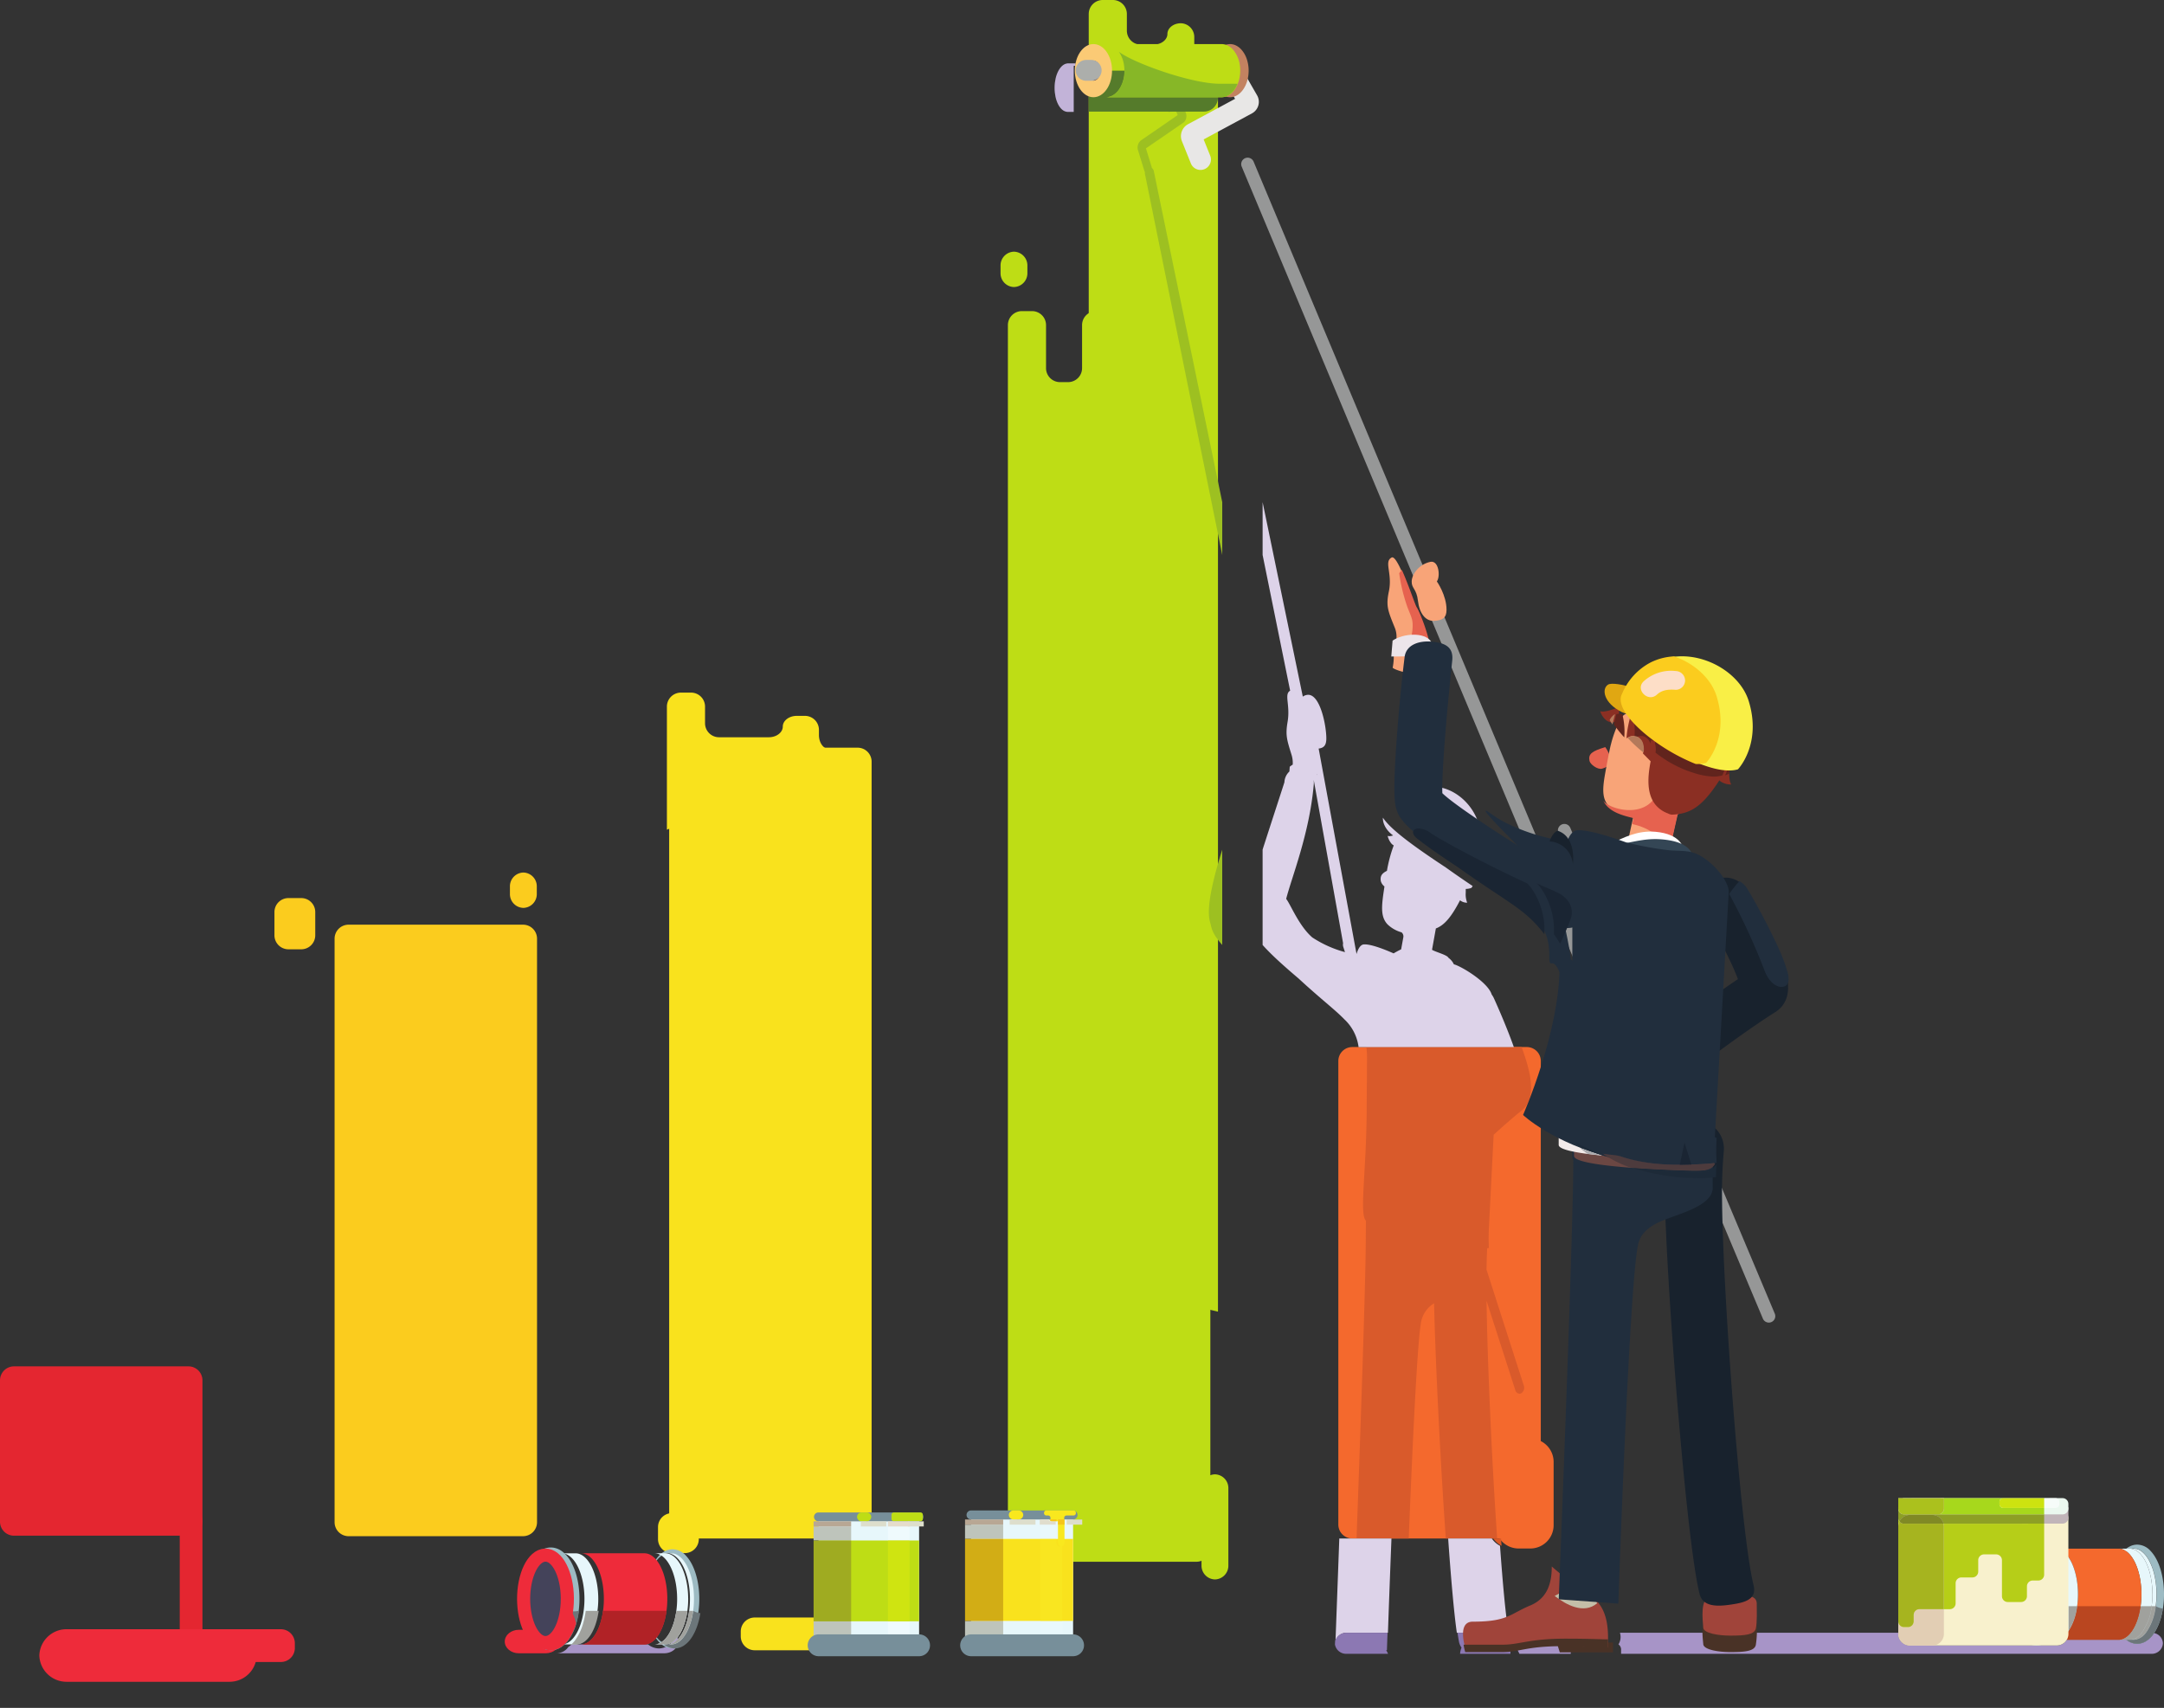 <svg xmlns="http://www.w3.org/2000/svg" width="708.372" height="559.003" viewBox="0 0 708.372 559.003">
    <rect x="0" y="0" width="708.372" height="559.003" fill="#333333" stroke="none"/>
    <defs>
        <style>
            .prefix__cls-2{fill:#f4692d}.prefix__cls-3{fill:#a794c7}.prefix__cls-4{fill:#9dbbc3}.prefix__cls-5{fill:#e7f7fb}.prefix__cls-6{fill:#735c7b}.prefix__cls-7{fill:#b8a39c}.prefix__cls-8{fill:#6c767a}.prefix__cls-9{fill:#a0a19d}.prefix__cls-11{fill:#44435a}.prefix__cls-12{fill:#ee2b3a}.prefix__cls-13{fill:#f9e21d}.prefix__cls-14{fill:#bedd15}.prefix__cls-15{fill:#e42630}.prefix__cls-16{fill:#fbcc1e}.prefix__cls-18{fill:#9dc021}.prefix__cls-19{fill:#ddd3e9}.prefix__cls-21{fill:#8c78b3}.prefix__cls-75{fill:none;stroke-miterlimit:10;stroke-linecap:round}.prefix__cls-25{fill:#493226}.prefix__cls-26{fill:#8b2f23}.prefix__cls-27{fill:#f8a478}.prefix__cls-28{fill:#e6624f}.prefix__cls-30{fill:#969797}.prefix__cls-31{fill:#fff}.prefix__cls-33{fill:#18222d}.prefix__cls-34{fill:#212e3d}.prefix__cls-35{fill:#a0443a}.prefix__cls-39{fill:#1d2a38}.prefix__cls-42{fill:#1a2533}.prefix__cls-44{fill:#61241d}.prefix__cls-45{fill:#b4795a}.prefix__cls-59{fill:#bddd15}.prefix__cls-71{fill:#bec4bb}.prefix__cls-75{stroke:#778f9a;stroke-width:7.158px}.prefix__cls-76{fill:#778f9a}.prefix__cls-77{fill:#dddecc}.prefix__cls-78{fill:#b8a794}.prefix__cls-80{fill:#727b7a}.prefix__cls-85{fill:#f9e81e}.prefix__cls-87{fill:#f6c619}.prefix__cls-88{fill:#b12226}
        </style>
    </defs>
    <g id="prefix__g10" transform="translate(-61.304 1097.317)">
        <g id="prefix__g12" transform="translate(61.304 -1097.317)">
            <path id="prefix__path14" d="M608.622-1042.42h-2.329l.19-.023c-2.321-.145-4.155-3.631-4.133-7.923s1.91-7.756 4.224-7.923l-.076-.007-.1-.008h.335l.015-.008.016.008h2.463v.8h-.606v15.085" transform="translate(-257.143 1079.049)" style="fill:#c2b3d8"/>
            <path id="prefix__path16" d="M837.235-175.656a7.634 7.634 0 0 0 7.611-7.612v-20.747a7.634 7.634 0 0 0-7.611-7.611h-3.862a7.633 7.633 0 0 0-7.611 7.611v20.747a7.633 7.633 0 0 0 7.611 7.612h3.862" class="prefix__cls-2" transform="translate(-336.276 682.496)"/>
            <path id="prefix__path18" d="M968.32-85.2H794.757v-1.18a2.091 2.091 0 0 0-.861-1.9 4.543 4.543 0 0 0 .533-3.638l-.031-.175h91.087v.369a3.788 3.788 0 0 0 1.045 2.612 3.8 3.8 0 0 0 2.759 1.192H930.287q.193.015.395.016h.077c.127 0 .266 0 .414-.017h6.205a3.811 3.811 0 0 0 3.281-1.886h19.492l.03.024a5.683 5.683 0 0 0 3.517 1.294h.057a5.577 5.577 0 0 0 2.748-.8l.008-.005.011-.006.012-.006h.006a8.534 8.534 0 0 0 2.352-2.207c.125-.172.234-.327.333-.472a3.548 3.548 0 0 1 2.9 3.347 3.651 3.651 0 0 1-3.806 3.44m-190.056 0h-16.782a12.265 12.265 0 0 0-.624-1.2l.251.024s.069-2.1.2-5.709h16.128q.229 1.632.456 2.831a4.679 4.679 0 0 0 .853 2.024 6.921 6.921 0 0 0-.479 2.032m-34.176-3.069a2.89 2.89 0 0 1-.023-.373 2.9 2.9 0 0 1 .076-.678v-.015.015c-.023.434-.038.784-.053 1.051" class="prefix__cls-3" transform="translate(-264.106 626.508)"/>
            <path id="prefix__path20" d="M1148.474-115.179a4 4 0 0 1-.906-.076 4.472 4.472 0 0 1-1.728-.785c-2.291-1.62-4.072-5.419-4.711-10.16a28.376 28.376 0 0 1-.259-3.669c-.061-6.591 2.024-12.261 4.97-14.339a4.437 4.437 0 0 1 1.721-.783 3.737 3.737 0 0 1 .654-.084c4.125-.145 7.527 6.431 7.6 14.69a27.654 27.654 0 0 1-.266 4.186c-.853 6.249-3.684 10.9-7.078 11.021m9.742-16.226a28.835 28.835 0 0 0-.593-4.833c-.944-4.392-2.581-6.805-3.783-8.053a5.943 5.943 0 0 0-4.376-2.063 5.307 5.307 0 0 0-2.428.593 6.316 6.316 0 0 0-1.12.723 6.269 6.269 0 0 0-.593.51c-.129.122-.251.243-.365.373a14.582 14.582 0 0 0-3.166 6.051 22.034 22.034 0 0 0-.532 2.169 22.239 22.239 0 0 0-.366 2.329 23.7 23.7 0 0 0-.182 2.474c-.016.381-.008.89-.016 1.279a32.26 32.26 0 0 0 .228 3.486c0 .03.008.091.015.168.061.418.206 1.4.381 2.184a20.437 20.437 0 0 0 1.827 5.275 12.4 12.4 0 0 0 2.184 3.014 6.378 6.378 0 0 0 .585.51l.03.024a5.683 5.683 0 0 0 3.517 1.294 5.584 5.584 0 0 0 2.847-.822 8.536 8.536 0 0 0 2.352-2.207 14.184 14.184 0 0 0 1.354-2.268 20.338 20.338 0 0 0 .792-1.9 24.825 24.825 0 0 0 1.081-4.376 30.01 30.01 0 0 0 .327-5.937" class="prefix__cls-4" transform="translate(-449.869 651.925)"/>
            <path id="prefix__path22" d="M1155.51-114.416l-.083.036-.086.035-.089.034-.092.033-.095.031-.1.029-.1.027-.1.025-.1.023-.1.019-.1.017-.1.014-.1.011-.094.009-.091.006h-.088.088l.091-.006.094-.009.1-.011.1-.014.1-.017.1-.019.1-.023.1-.025.1-.027.1-.029.095-.031.092-.033.089-.034.086-.035.083-.036m-1.5.354H1152.561h.133c4.117-.144 7.4-6.935 7.324-15.17-.071-8.146-3.395-14.652-7.452-14.652h1.317a3.9 3.9 0 0 1 1.314.231l.059.021a5.081 5.081 0 0 1 1.367.788 7.774 7.774 0 0 1 1.318 1.362 11.84 11.84 0 0 1 1.093 1.732 19.314 19.314 0 0 1 1.665 4.734 26.189 26.189 0 0 1 .459 2.783 29.449 29.449 0 0 1 .178 3c.045 5.147-1.219 9.73-3.179 12.479a8.415 8.415 0 0 1-1.254 1.419 4.6 4.6 0 0 1-2.892 1.273" class="prefix__cls-5" transform="translate(-455.428 650.768)"/>
            <path id="prefix__path24" d="M1156.844-129.225a27.528 27.528 0 0 1-.266 4.186c-.814 5.967-3.433 10.465-6.629 10.945a4.042 4.042 0 0 1-.434.037h-3.608a4.079 4.079 0 0 0 1.8-.51 3.262 3.262 0 0 0 .51-.313c2.314-1.606 4.1-5.419 4.749-10.16a28.691 28.691 0 0 0 .259-4.186c-.054-6.432-2.139-11.836-5.009-13.823a4.2 4.2 0 0 0-.517-.319 4 4 0 0 0-1.925-.51h3.615a3.331 3.331 0 0 1 .548.046c3.8.548 6.835 6.819 6.9 14.606" class="prefix__cls-5" transform="translate(-452.25 650.765)"/>
            <path id="prefix__path26" d="M1134.93-129.225a28.691 28.691 0 0 1-.26 4.186c-.647 4.742-2.435 8.554-4.749 10.16a3.256 3.256 0 0 1-.51.313 4.08 4.08 0 0 1-1.8.51h-20.778c3.387-.121 6.218-4.749 7.063-10.982a27.559 27.559 0 0 0 .267-4.186c-.076-8.152-3.395-14.652-7.451-14.652h20.771a4 4 0 0 1 1.925.51 4.164 4.164 0 0 1 .518.319c2.869 1.987 4.955 7.39 5.009 13.823" class="prefix__cls-2" transform="translate(-433.951 650.765)"/>
            <path id="prefix__path28" d="M1110.177-129.225a27.543 27.543 0 0 1-.267 4.186c-.845 6.233-3.676 10.861-7.063 10.982h-4.521c3.387-.121 6.211-4.741 7.063-10.967a28.726 28.726 0 0 0 .266-4.2c-.076-8.152-3.395-14.652-7.452-14.652h4.521c4.057 0 7.376 6.5 7.452 14.652" class="prefix__cls-5" transform="translate(-429.968 650.765)"/>
            <path id="prefix__path30" d="M1085.326-115.74c-3.127.106-5.837-3.646-6.994-9.065a24.5 24.5 0 0 1-.4-2.473 27.36 27.36 0 0 1-.2-3.113c-.068-8.235 3.212-15.024 7.33-15.169s7.512 6.416 7.58 14.652c.008.814-.015 1.613-.076 2.4-.016.243-.038.487-.061.73-.662 6.759-3.6 11.92-7.186 12.041m10.245-21.144a20.947 20.947 0 0 0-1.758-5.175 12.867 12.867 0 0 0-2.185-3.174c-.1-.1-.22-.213-.342-.327a6.53 6.53 0 0 0-.563-.487 6.869 6.869 0 0 0-1.15-.746 6.423 6.423 0 0 0-1.34-.5 5.957 5.957 0 0 0-1.385-.175 5.953 5.953 0 0 0-2.687.654 8.281 8.281 0 0 0-2.253 1.743 15.458 15.458 0 0 0-3.3 6.287 21.244 21.244 0 0 0-.547 2.215c-.167.829-.167.829-.373 2.382-.083.639-.1.853-.183 2.512-.023.388-.016.913-.016 1.3.023.959.046 1.948.183 3.173l.046.381c.122.936.243 1.644.41 2.405.077.35.16.708.252 1.1.228.921.692 2.207.723 2.291a17.612 17.612 0 0 0 1.324 2.786 12.166 12.166 0 0 0 .7 1.057c.266.343.639.784.928 1.1a8.141 8.141 0 0 0 1.385 1.165 6.1 6.1 0 0 0 3.4 1.072 5.856 5.856 0 0 0 2.991-.813l.038-.03a7.043 7.043 0 0 0 .7-.457l.053-.046a8.234 8.234 0 0 0 .67-.556 10.393 10.393 0 0 0 1.21-1.362 17.3 17.3 0 0 0 2.6-5.465 25.074 25.074 0 0 0 .746-3.342c.046-.274.084-.548.114-.814a30.685 30.685 0 0 0-.388-10.161" class="prefix__cls-4" transform="translate(-420.265 652.448)"/>
            <path id="prefix__path32" d="M1094.813-84.221h-.077q-.2 0-.395-.016.192.015.395.016h.058c.128 0 .269 0 .42-.017h.013c-.148.012-.287.017-.414.017" class="prefix__cls-6" transform="translate(-428.159 622.833)"/>
            <path id="prefix__path34" d="M1161.4-99.747h-.047c.1-.127.2-.262.307-.408a19.009 19.009 0 0 0 2.919-8.289h.033a18.439 18.439 0 0 1-3.211 8.7m-1.364 0a18.326 18.326 0 0 0 3.223-8.7h.005a18.282 18.282 0 0 1-3.225 8.7" class="prefix__cls-7" transform="translate(-458.925 634.17)"/>
            <path id="prefix__path36" d="M1158.534-89.289l.011-.006-.011.006m.023-.013h.006a8.533 8.533 0 0 0 2.352-2.207c.125-.172.234-.327.332-.472-.1.145-.208.3-.332.472a8.535 8.535 0 0 1-2.352 2.207h-.006m-3.941-.459a4.016 4.016 0 0 1-.569-.039h.661a4.6 4.6 0 0 0 2.892-1.273 7.946 7.946 0 0 0 .947-1.011h.047a5.309 5.309 0 0 1-3.867 2.324h-.111m1.323-1.03a7.55 7.55 0 0 0 1.288-1.3 7.509 7.509 0 0 1-1.291 1.3" class="prefix__cls-6" transform="translate(-456.123 626.508)"/>
            <path id="prefix__path38" d="M1154.111-96.144h-.049a5.683 5.683 0 0 1-3.516-1.294l-.031-.024h1.878a4.021 4.021 0 0 0 .569.039h.111a5.309 5.309 0 0 0 3.867-2.324 18.436 18.436 0 0 0 3.211-8.7 6.049 6.049 0 0 0 2.14.748 1.036 1.036 0 0 0 .2-.017 24.814 24.814 0 0 1-1.081 4.376 20.381 20.381 0 0 1-.792 1.9 15.625 15.625 0 0 1-1.022 1.8c-.1.145-.208.3-.333.472a8.533 8.533 0 0 1-2.352 2.207h-.006l-.012.006-.011.006-.009.005a5.576 5.576 0 0 1-2.748.8h-.009" class="prefix__cls-8" transform="translate(-454.469 634.17)"/>
            <path id="prefix__path40" d="M1153.881-97.461h-1.188a4.026 4.026 0 0 0 .434-.037 4.584 4.584 0 0 0 2.118-.953 7.5 7.5 0 0 0 1.291-1.3 18.281 18.281 0 0 0 3.225-8.7h1.317a19.01 19.01 0 0 1-2.919 8.289c-.1.146-.207.281-.307.408a7.945 7.945 0 0 1-.947 1.011 4.6 4.6 0 0 1-2.891 1.273h-.133" class="prefix__cls-9" transform="translate(-455.428 634.17)"/>
            <path id="prefix__path42" d="M1149.628-97.462h-3.608a4.079 4.079 0 0 0 1.8-.51 3.251 3.251 0 0 0 .51-.313c2.314-1.606 4.1-5.419 4.749-10.16h3.608a18.321 18.321 0 0 1-3.223 8.7 7.552 7.552 0 0 1-1.288 1.3 4.584 4.584 0 0 1-2.118.953 4.03 4.03 0 0 1-.434.037" class="prefix__cls-9" transform="translate(-452.364 634.17)"/>
            <path id="prefix__path44" d="M1130.953-97.462h-17.1a3.772 3.772 0 0 0 .521-1.916v-.851a19.073 19.073 0 0 0 2.867-8.216h20.778c-.647 4.742-2.435 8.554-4.75 10.16a3.243 3.243 0 0 1-.51.313 4.08 4.08 0 0 1-1.8.51" transform="translate(-437.297 634.17)" style="fill:#b94620"/>
            <path id="prefix__path46" d="M1114.83-100.228v-8.216h2.867a19.068 19.068 0 0 1-2.867 8.216" class="prefix__cls-9" transform="translate(-437.756 634.17)"/>
            <path id="prefix__path48" d="M1094.794-84.221h-.058q-.2 0-.395-.016h.872c-.151.012-.291.017-.42.017" class="prefix__cls-8" transform="translate(-428.159 622.833)"/>
            <path id="prefix__path50" d="M1092.835-128.691c.007.555-.007 1.111-.037 1.651-.343 7.138-3.317 12.779-6.992 12.91-3.755.132-6.889-5.553-7.247-12.91-.022-.38-.037-.767-.037-1.155-.066-7.905 3.083-14.422 7.036-14.561s7.211 6.159 7.277 14.064" class="prefix__cls-11" transform="translate(-420.75 650.241)"/>
            <path id="prefix__path52" d="M1091.829-129.7l-1.142.012v.282c0 .433-.014.868-.036 1.3a20.763 20.763 0 0 1-2.113 8.6 8.032 8.032 0 0 1-1.871 2.417 3.178 3.178 0 0 1-1.909.809h-.091a3.08 3.08 0 0 1-1.915-.749 9.674 9.674 0 0 1-2.705-4.147 22.783 22.783 0 0 1-1.359-6.93v-.01c-.021-.365-.034-.73-.034-1.089v-.009-.234a22.243 22.243 0 0 1 1.934-9.528 8.769 8.769 0 0 1 1.964-2.733 3.275 3.275 0 0 1 2.037-.916h.088a3.145 3.145 0 0 1 2.019.833 10.42 10.42 0 0 1 2.787 4.578 23.966 23.966 0 0 1 1.2 7.524l1.142-.012 1.141-.01a24.054 24.054 0 0 0-2.263-10.474 10.6 10.6 0 0 0-2.546-3.361 5.416 5.416 0 0 0-3.482-1.364h-.17a5.549 5.549 0 0 0-3.461 1.482 13.008 13.008 0 0 0-3.423 5.7 26.557 26.557 0 0 0-1.253 8.28v.253-.01c0 .416.016.825.038 1.22v-.01a22.815 22.815 0 0 0 2.445 9.678 10.04 10.04 0 0 0 2.484 3.08 5.355 5.355 0 0 0 3.331 1.241h.165a5.459 5.459 0 0 0 3.279-1.328 12.089 12.089 0 0 0 3.347-5.135 25.108 25.108 0 0 0 1.466-7.534v.005c.024-.461.04-.936.04-1.416v-.306l-1.141.01" class="prefix__cls-12" transform="translate(-419.743 651.247)"/>
            <path id="prefix__path54" d="M214.193-89.693a4.58 4.58 0 0 0-4.566-4.567h-23.394a4.58 4.58 0 0 0-4.566 4.567v1.59a4.579 4.579 0 0 0 4.566 4.566h23.394a4.579 4.579 0 0 0 4.566-4.566v-1.59" class="prefix__cls-12" transform="translate(-117.677 627.526)"/>
            <path id="prefix__path56" d="M488.693-96.911a4.58 4.58 0 0 0-4.567-4.567H440.6a4.58 4.58 0 0 0-4.566 4.567v1.59a4.58 4.58 0 0 0 4.566 4.566h43.529a4.58 4.58 0 0 0 4.567-4.566v-1.59" class="prefix__cls-13" transform="translate(-193.553 630.907)"/>
            <path id="prefix__path58" d="M615.288-712.581v-380.17a4.58 4.58 0 0 1 4.567-4.567h3.351a4.58 4.58 0 0 1 4.566 4.567v5.479a4.58 4.58 0 0 0 4.567 4.566h4.14c2.512 0 4.566-1.575 4.566-3.5s1.978-3.5 4.395-3.5a4.5 4.5 0 0 1 4.395 4.566v7.81l-34.548 364.75" class="prefix__cls-14" transform="translate(-258.897 1097.318)"/>
            <path id="prefix__path60" d="M398.263-626.015v-40.323a4.58 4.58 0 0 1 4.566-4.566h3.351a4.58 4.58 0 0 1 4.567 4.566v5.479a4.58 4.58 0 0 0 4.566 4.566h16.319c2.512 0 4.567-1.575 4.567-3.5s2.054-3.5 4.566-3.5h2.7a4.58 4.58 0 0 1 4.566 4.567v1.72c0 2.512 1.482 4.566 3.294 4.566h3.293" class="prefix__cls-13" transform="translate(-179.956 897.603)"/>
            <path id="prefix__path62" d="M65.871-200.68a4.58 4.58 0 0 1-4.567-4.566v-46.287a4.58 4.58 0 0 1 4.567-4.566h57.14a4.58 4.58 0 0 1 4.566 4.566v46.287a4.58 4.58 0 0 1-4.566 4.566h-57.14" class="prefix__cls-15" transform="translate(-61.304 703.326)"/>
            <path id="prefix__path64" d="M234.35-327.877a4.58 4.58 0 0 1-4.566-4.566v-191.021a4.58 4.58 0 0 1 4.566-4.566h57.139a4.58 4.58 0 0 1 4.567 4.566v191.021a4.58 4.58 0 0 1-4.567 4.566H234.35" class="prefix__cls-16" transform="translate(-120.26 830.687)"/>
            <path id="prefix__path66" d="M796.93-452.695a4.58 4.58 0 0 1 4.567 4.566v151.734a4.58 4.58 0 0 1-4.567 4.566h-57.144a4.58 4.58 0 0 1-4.566-4.566v-151.733a4.58 4.58 0 0 1 4.566-4.566h57.144" class="prefix__cls-2" transform="translate(-297.127 795.403)"/>
            <path id="prefix__path68" d="M789.082-379.827v-.167c.038-2.436.106-4.711.221-6.8l.023-.062c.182-.023.357-.053.525-.075a72.568 72.568 0 0 1 .054-7.406l1.514-29.653c2.664-2.413 6.218-5.579 9.164-7.923 3.212-2.565 3.448-6.934 2.77-11.059v-.023a10.308 10.308 0 0 0-.2-1.058l-.023-.145a56.709 56.709 0 0 0-1.873-6.538q-.331-.971-.685-1.964h-50.825a28.934 28.934 0 0 1 .22 4l-.121 17.392c-.137 19.682-2.42 33.352-.244 35.437l-.023 3.029v.556l-.023 3.3-.008.548c-.068 13.761-1.766 62.419-3.006 96.6h17.079c1.134-28.458 2.77-64.2 4.041-70.874a9.181 9.181 0 0 1 4.255-6.112c.008.54.023 1.08.038 1.621.456 18.289 2.017 50.256 3.8 75.365h16.813c-1.72-24.918-3.2-57.821-3.478-77.823l9.415 29.256a1.529 1.529 0 0 0 1.377 1.18 1.187 1.187 0 0 0 .586-.152 2.168 2.168 0 0 0 .821-2.519l-12.208-37.941" transform="translate(-302.48 795.403)" style="fill:#d95a2b"/>
            <path id="prefix__path70" d="M402.829-378.152a4.58 4.58 0 0 1-4.566-4.566v-249.715a4.58 4.58 0 0 1 4.566-4.567h57.139a4.58 4.58 0 0 1 4.567 4.567v249.714a4.58 4.58 0 0 1-4.567 4.566h-57.139" class="prefix__cls-13" transform="translate(-179.216 881.724)"/>
            <path id="prefix__path72" d="M573.4-496.425a4.58 4.58 0 0 1-4.567-4.566v-400.22a4.58 4.58 0 0 1 4.567-4.567h3.351a4.58 4.58 0 0 1 4.566 4.567v14.111a4.58 4.58 0 0 0 4.566 4.566h2.663a4.58 4.58 0 0 0 4.566-4.566v-14.111a4.58 4.58 0 0 1 4.566-4.567h32.862a4.58 4.58 0 0 1 4.566 4.567v400.219a4.58 4.58 0 0 1-4.566 4.566H573.4" class="prefix__cls-14" transform="translate(-238.904 1007.608)"/>
            <path id="prefix__path74" d="M656.328-1056.795v407.778l-42.18-9.894v-397.883h42.18" class="prefix__cls-14" transform="translate(-257.633 1078.338)"/>
            <path id="prefix__path76" d="M662.555-1057.5h-1.9l.009-.8a2.625 2.625 0 0 1 1.5.487 3.535 3.535 0 0 1 .388.312" class="prefix__cls-18" transform="translate(-278.787 1079.042)"/>
            <path id="prefix__path78" d="M669.084-769.043c-2.733-3.1-3.379-4.833-3.737-6.539-.35-1.628-2.5-4.863 3.737-24.652v31.19m0-127.645l-25.215-124.3a2.354 2.354 0 0 1-.091-1.05 1.822 1.822 0 0 1-.213-.457l-2.047-6.652a3 3 0 0 1 .936-3.227l12.064-8.3-.9-2.025a3.532 3.532 0 0 1-.578.5 2.744 2.744 0 0 1-1.515.494l-.03-.008h-.023l-.008.008.166-15.085h1.9a4.572 4.572 0 0 1 .784.906 10.174 10.174 0 0 1 1.538 4.674 14.768 14.768 0 0 1 .076 1.56c0 .281-.015.563-.031.837-.015.205-.03.418-.06.624-.023.266-.061.525-.106.769-.016.121-.039.243-.061.357-.031.16-.062.312-.1.464-.023.107-.054.206-.076.3-.031.138-.069.259-.1.381l-.031.091-.031.084-.038.106 1.812 4.08a2.984 2.984 0 0 1 .167 1.895 2.413 2.413 0 0 1-.943 1.491l-12.224 8.4 1.864 6.043a2.554 2.554 0 0 1 .069.35 1.819 1.819 0 0 1 .617.906l22.43 108.5v17.285" class="prefix__cls-18" transform="translate(-268.992 1078.338)"/>
            <path id="prefix__path80" d="M821.293-119.261h-16.965c-.921-6.431-1.91-17.7-2.839-30.848h14.276a7.7 7.7 0 0 0 2.7 2.389c.934 13.032 1.926 23.578 2.823 28.459" class="prefix__cls-19" transform="translate(-327.443 653.684)"/>
            <path id="prefix__path82" d="M831.047-147.72a7.7 7.7 0 0 1-2.705-2.389h2.537l.168 2.389" transform="translate(-339.522 653.684)" style="fill:#da5826"/>
            <path id="prefix__path84" d="M824.152-85.2h-16.493a6.923 6.923 0 0 1 .479-2.032 4.679 4.679 0 0 1-.853-2.024q-.228-1.2-.457-2.831h16.965l.03.175a4.543 4.543 0 0 1-.533 3.638 2.092 2.092 0 0 1 .86 1.9v1.18" class="prefix__cls-21" transform="translate(-329.714 626.508)"/>
            <path id="prefix__path86" d="M744.21-116.506c.023-.708.053-1.629.1-2.755.22-5.906.647-17.224 1.141-30.848h17.079c-.517 12.924-.928 24.34-1.157 30.848h-13.434a3.747 3.747 0 0 0-3.729 2.755" class="prefix__cls-19" transform="translate(-307.041 653.684)"/>
            <path id="prefix__path88" d="M761.5-85.2h-13.607a3.7 3.7 0 0 1-3.782-3.067c.015-.266.03-.617.053-1.051v-.015a3.747 3.747 0 0 1 3.729-2.755h13.433c-.129 3.607-.2 5.709-.2 5.709l-.251-.024a12.252 12.252 0 0 1 .624 1.2" class="prefix__cls-21" transform="translate(-307.125 626.508)"/>
            <path id="prefix__path90" d="M775.727-609.8H724.9a15.014 15.014 0 0 0-4.681-9.1l-.023-.031-.008-.008q-.308-.32-.639-.64l-.008-.008c-.068-.068-.137-.129-.2-.19-.145-.137-.281-.274-.426-.411-.16-.145-.32-.3-.479-.442-.061-.06-.122-.121-.191-.182-.175-.159-.358-.328-.548-.495l-.145-.13-.625-.555-.084-.069c-1.218-1.073-2.587-2.238-4.125-3.554-.252-.221-.51-.449-.777-.678l-.175-.145c-.258-.228-.532-.464-.807-.7-.076-.068-.152-.137-.227-.2-.267-.236-.541-.472-.815-.715-.091-.077-.182-.16-.273-.244-.274-.236-.548-.479-.822-.723-.114-.1-.228-.2-.335-.3-.274-.235-.541-.479-.814-.723l-.441-.4-.761-.693c-.411-.373-.822-.754-1.249-1.141-4.277-3.623-7.337-6.4-9.536-8.616l-.031-.031c-.836-.844-1.56-1.6-2.168-2.3v-31.2c.152-.486.3-.979.471-1.487 3.463-10.724 6.66-20.489 6.667-20.581a5.1 5.1 0 0 1 1.629-3.5l.114-1.56a7.067 7.067 0 0 1 .975-.693 9 9 0 0 0-.365-3.136c-1.584-5.115-2.056-6.492-1.31-10.892.914-5.411-1.156-8.844.716-10.1l.122-.038-9.018-44.457v-17.286l13.158 63.653a3.149 3.149 0 0 1 1.744-.6c4.076 0 5.992 10.489 5.952 14.344-.016 2.178-.776 3.038-2.512 3.258l12.406 67.252c.16-.6.746-2.466 1.834-3a1.383 1.383 0 0 1 .494-.145c.113-.009.23-.014.354-.014 2.451 0 7.029 1.872 9.449 2.945.769-.457 1.591-.913 2.466-1.324l.624-3.448.114-.617a1.72 1.72 0 0 0-.616-1.5 10.819 10.819 0 0 1-4.437-2.474c-.122-.122-.244-.236-.35-.365a6.026 6.026 0 0 1-1.157-2.078c-.708-2.177-.4-4.993.167-8.806 0 0 .076-.525.191-1.294a3.376 3.376 0 0 1-1.188-1.742c-.258-1.637.275-2.5 2-3.372.122-.715.236-1.332.327-1.728a45.853 45.853 0 0 1 1.9-6.6 2.73 2.73 0 0 1-.7-.524 6.109 6.109 0 0 1-1.294-2.6 1.3 1.3 0 0 0 .539.1 4.5 4.5 0 0 0 1.25-.227c-2.458-1.79-3.432-4.126-3.341-5.818 1.112 1.664 3.118 3.733 7.06 6.807l.036.03c3.113 2.426 7.434 5.473 13.469 9.443 3.266 2.34 6.2 4.34 8.816 6.1-.244.4-.4.6-.4.6a5.308 5.308 0 0 1-1.849.342c-.016.442-.016.845-.016 1.219a7.486 7.486 0 0 0 .473 3.288h-.084a3.655 3.655 0 0 1-2.253-.785c-2.877 5.533-5.145 8.159-7.916 9.217l-1.255 6.979c1.141.73 4.985 1.674 5.381 2.633a5.4 5.4 0 0 1 1.766 2.123q.263.069.525.16c3.167 1.21 10.754 6.028 11.858 9.719a7.084 7.084 0 0 1 .761 1.309c1.56 3.455 4.331 9.818 6.484 15.877m-65.5-87.39a8.746 8.746 0 0 1-.008 1.666c-1.423 16.027-7.21 30.161-9.01 37.241 1.439 1.8 4.156 8.829 8.548 12.619a36.907 36.907 0 0 0 10.7 4.81l-.556-1.712a2.4 2.4 0 0 1-.061-1.2l-9.6-53.407m.99-2.01l-.007.145c.053.1.106.206.152.313l-.145-.457m53.437 18.189a49.272 49.272 0 0 1-5-2.278c-6.2-4.152-10.994-7.616-13.034-9.583-.023-.516-.033-1.128-.03-1.829a11.185 11.185 0 0 1 1.909-.291c.255-.017.508-.026.763-.026 6.714 0 13.481 5.719 15.2 13.139.068.292.131.58.19.866" class="prefix__cls-19" transform="translate(-280.178 952.512)"/>
            <path id="prefix__path94" d="M613.932-1053.821h37.73a4.58 4.58 0 0 1 4.567 4.567v4.268a4.58 4.58 0 0 1-4.567 4.567h-37.73" transform="translate(-257.543 1076.946)" style="fill:#557b2b"/>
            <path id="prefix__path96" d="M673.432-1026.747l-2.933-7.289a1.04 1.04 0 0 1 .459-1.27l17.693-9.541a.878.878 0 0 0 .345-1.215l-6.942-12.055" transform="translate(-280.45 1078.958)" style="stroke-linejoin:round;stroke-width:6.816px;stroke-linecap:round;stroke:#e8e7e6;fill:none;stroke-miterlimit:10"/>
            <path id="prefix__path98" d="M934.7-104.073c1.355 0 1.125-2.872 3.822-3.31 5.733-.93 4.364 2.736 6.94 2.766 2.387.027 4.3.6 4.3 2.665a30.956 30.956 0 0 1-.31 6.637C948.98-93.279 945.8-93 941.158-93c-4 0-8.749-.788-8.9-2.567-.215-2.55-1.13-8.505 2.436-8.505" class="prefix__cls-25" transform="translate(-374.701 633.743)"/>
            <path id="prefix__path100" d="M947.356-619.927a6.239 6.239 0 0 1-3.283-.857 3.472 3.472 0 0 1-1.346-1.557l-.067-.175c-.706-2.082 2.733-3.343 3.784-3.675.186-.06.3-.091.3-.091-.072 1.055-.1 1.967-.079 2.752.025 1.924.284 3.071.694 3.6" class="prefix__cls-26" transform="translate(-380.623 876.703)"/>
            <path id="prefix__path102" d="M882.451-660.661a6.244 6.244 0 0 0 1.838 2.852 3.473 3.473 0 0 0 1.9.794c.064 0 .13.008.187.008 2.2.023 2.326-3.638 2.314-4.739 0-.2-.006-.309-.006-.309-.982.4-1.84.7-2.592.931-1.837.576-3.008.686-3.641.462" class="prefix__cls-26" transform="translate(-358.625 893.458)"/>
            <path id="prefix__path104" d="M785.807-720.186c-.018.3-.055.6-.1.881-.953 6-12.624 1.749-12.34 1.2a18.274 18.274 0 0 0 .349-3.59c.35-3.451 1.63-6.251.344-9.431-2.27-5.6-2.952-7.109-1.944-11.936 1.231-5.926-1.714-9.685.905-11.061.754-.4 1.895 1.46 3.083 4.049 2.106 4.6 4.369 11.526 4.894 12.274.79 1.111 5.214 11.447 4.8 17.615" class="prefix__cls-27" transform="translate(-317.476 936.605)"/>
            <path id="prefix__path106" d="M788.955-716.572a76.888 76.888 0 0 1-8.357-.736 57.634 57.634 0 0 0 2.112-9.257c.32-3.573-.15-3.88-1.659-7.8a57.1 57.1 0 0 1-2.662-11.013s.338-.422.869-1.08c2.106 4.6 4.369 11.526 4.894 12.274.79 1.111 5.214 11.447 4.8 17.615" class="prefix__cls-28" transform="translate(-320.375 932.991)"/>
            <path id="prefix__path108" d="M774.269-704.625c3.5-2.407 10.485-2.86 12.583.292l-.237 3.586c-.3 1.509-12.773 1.308-12.773 1.308l.427-5.186" transform="translate(-318.413 914.305)" style="fill:#ece5ea"/>
            <path id="prefix__path110" d="M677.408-996.267l116.406 277.808-116.406-277.808" class="prefix__cls-27" transform="translate(-269.196 1049.99)"/>
            <path id="prefix__path112" d="M673.6-997.312L790.005-719.5a2.111 2.111 0 0 0 2.764 1.131 2.112 2.112 0 0 0 1.131-2.764L677.495-998.945a2.112 2.112 0 0 0-2.764-1.131 2.111 2.111 0 0 0-1.132 2.764" class="prefix__cls-30" transform="translate(-267.136 1051.85)"/>
            <path id="prefix__path114" d="M848.429-586.077l66.931 158.988-66.931-158.988" class="prefix__cls-27" transform="translate(-336.625 857.874)"/>
            <path id="prefix__path116" d="M844.62-587.119l66.932 158.989a2.112 2.112 0 0 0 2.766 1.13 2.112 2.112 0 0 0 1.127-2.767l-66.932-158.991a2.112 2.112 0 0 0-2.766-1.127 2.112 2.112 0 0 0-1.128 2.766" class="prefix__cls-30" transform="translate(-334.481 859.735)"/>
            <path id="prefix__path118" d="M790.711-751.438c-3.725.8-6.025 4.056-6.084 6.4s1.6 2.348 2.052 6.346 2.414 6.713 5.28 6.562 4.067-1.052 4.073-3.621c.011-4.793-3.168-9.287-3.168-9.287 1.206-1.575.671-7.006-2.154-6.4" class="prefix__cls-27" transform="translate(-322.519 935.343)"/>
            <path id="prefix__path120" d="M881.892-637.346c-4.322 1.314-5.64 2.214-5.158 4.508.236 1.122 2.626 2.947 4.134 2.545 5.345-1.424 1.024-7.054 1.024-7.054" class="prefix__cls-28" transform="translate(-356.422 881.886)"/>
            <path id="prefix__path122" d="M875.735-82.87h-17.424l-1-3.218h18.42v3.218" class="prefix__cls-25" transform="translate(-347.725 623.699)"/>
            <path id="prefix__path124" d="M894.085-594.539s-.833 3.174 4.383 4.33a13.164 13.164 0 0 0 9.175-1.326l3.52-15.887-13.392-3.756-3.687 16.638" class="prefix__cls-27" transform="translate(-361.142 869.629)"/>
            <path id="prefix__path126" d="M896.364-602.132c12.01 2.661 11.541 11.656 12.058 9.322S913-613.025 913-613.025l-13.579-2.913-3.059 13.8" class="prefix__cls-28" transform="translate(-362.057 871.859)"/>
            <path id="prefix__path128" d="M884-581.567c3.656-1.653 8.3-4.264 14.34-3.717 8.185.744 9.616 5.1 9.245 7.475s-19.788-2.66-19.749-2.959-4.039-.835-4.039-.835" class="prefix__cls-31" transform="translate(-356.401 857.537)"/>
            <path id="prefix__path130" d="M882.056-650.981c-.691 3.123.435 10.922 1.646 13.449.517 1.078 1.049 3.384 3.182 4.584 1.941 1.092 3.074 1.809 2.825 2.932-.163.734.892.374 1.947.014a4.547 4.547 0 0 1 1.741-.4c10.392 2.3 17.2-7.933 18.888-15.56l-.986-10.714c1.85-8.349-1.55-15.4-9.629-17.123s-13.6 2.7-15.447 11.051l-4.168 11.763" class="prefix__cls-28" transform="translate(-354.643 899.13)"/>
            <path id="prefix__path132" d="M908.148-659.591c-.048.3-.924.428-.989.729l-.356 2.4-.743 4.96c-.217 1.171-.265 2.474-.422 3.789-.042.35-.091.7-.151 1.05a10.253 10.253 0 0 1-.58 2.094c-1.641 4.067-4.133 8-7.549 10.15a10.8 10.8 0 0 1-8.37 1.43c-4.049-.887-6.806-1.684-8.665-3.368a6.5 6.5 0 0 1-1.635-2.275c-1.019-2.39-.622-5.479.145-9.655 0 0 1.237-6.939 1.793-8.919a38.609 38.609 0 0 1 2.9-7.766c.73-1.273 1.545-2.142 2.383-2.034 3.592.457 4.51-2.365 5.569-5.187 1.148-3.062 2.462-6.122 7.532-5 7.8 1.726 11.333 6.687 9.142 17.6" class="prefix__cls-27" transform="translate(-353.252 900.66)"/>
            <path id="prefix__path134" d="M905.447-617.135c-2.778 12.537-7.963 13.514-15.922 11.776-4.05-.885-6.8-1.879-8.656-3.568a6.415 6.415 0 0 1-1.636-2.273c1.6 2.9 15.8 7.006 18.4-4.755.887-4.007 4.283-3.315 7.809-1.18" class="prefix__cls-28" transform="translate(-354.387 873.224)"/>
            <path id="prefix__path136" d="M908.772-640.208c.478-.591.561.282.551 1.155a10.947 10.947 0 0 0-.035 1.31c2-8.287 1.1-1.125 3.707-10.215 1.276-4.457 3.309-3.8 5.041-3.152 1.279.482 2.4.964 2.92-.615 6.061-18.229 1.531-23.706-14.707-27.174-9.04-1.93-13.327 2.66-14.848 7.578-1.771 5.728-4.076 14.555-.831 15.274 1.011.224 3.034.389 3.034.389l15.169 15.449" class="prefix__cls-26" transform="translate(-356.495 901.559)"/>
            <path id="prefix__path138" d="M910.412-645.706c.423-.535.522.245.536 1.024a9.679 9.679 0 0 0 0 1.166c.8-3.651 1.226-3.1 1.781-2.553.573.566 1.28 1.133 2.66-2.916 1.434-4.21 2.808-3.3 4.016-2.4.88.66 1.67 1.32 2.332.008 8.7-17.24-2.666-27.7-14.592-28.508-9.607-.649-12.7 3.463-15.214 5.674-1.109.975-1.683.9-1.82.834s.225-.154 1 1.129c3.264 5.424 2.334 12.092 2.334 12.092l16.967 14.447" class="prefix__cls-26" transform="translate(-356.881 901.84)"/>
            <path id="prefix__path140" d="M928-670.72a28.436 28.436 0 0 0-13.255.1c-7.509 1.752-9.254-.3-10.674 2.56-2.232 4.5 2.977 9.816 5.278 10.246 4.388.819 5.646-5.3 7.292-6S928-670.72 928-670.72" class="prefix__cls-26" transform="translate(-363.379 897.859)"/>
            <path id="prefix__path142" d="M928.074-635.4c-.139.682-.29 1.364-.459 2.04a18.415 18.415 0 0 1-1.123 3.264c-.09.211-.193.416-.3.615-.133.247-.277.489-.428.725-.175.271-.35.543-.519.8-5.328 8.092-9.16 10.518-15.237 10.729a3.369 3.369 0 0 1-1.273-.41 9.441 9.441 0 0 1-4.085-2.86c-3.313-4.085-2.384-10.638-1.183-16.022.127-.555.254-1.092.38-1.617.3-1.267.6-2.438.821-3.458l13.511 1.913.79.114s.174 1.092.35 2.776a19.968 19.968 0 0 0 2.112.537 55.82 55.82 0 0 0 6.644.851" class="prefix__cls-26" transform="translate(-362.758 883.875)"/>
            <path id="prefix__path144" d="M891.159-639.807c-.909 3.062.08 6.086 2.211 6.752s4.6-1.275 5.506-4.338.236-5.753-1.83-6.614-4.977 1.137-5.887 4.2" class="prefix__cls-27" transform="translate(-361.321 885.1)"/>
            <path id="prefix__path146" d="M886.737-578.946a40.306 40.306 0 0 0 6.514 2.884c6.148 2.054 19.808 4.22 18.288.883-.711-1.561-1.787-4.252-8.4-5.239s-10.87.711-15.088 1.214" transform="translate(-357.284 855.365)" style="fill:#344655"/>
            <path id="prefix__path148" d="M947.4-512.943c-7.567 4.743-18.085 12.546-18.194 12.624a7.8 7.8 0 0 1-4.671 1.551 7.836 7.836 0 0 1-6.3-3.168 7.843 7.843 0 0 1 1.618-10.977c.38-.284 8.11-6.017 15.381-10.844-1.406-3.85-4.791-11.116-10.838-21.44a7.843 7.843 0 0 1 2.806-10.729 7.819 7.819 0 0 1 8.008.055 7.687 7.687 0 0 1 2.728 2.751 210.161 210.161 0 0 1 10.234 19.557 51.916 51.916 0 0 1 2.685 7.163l.042.157c.1.38.2.766.284 1.158l.006.024c.984 4.52.694 9.305-3.789 12.117" class="prefix__cls-33" transform="translate(-366.327 844.256)"/>
            <path id="prefix__path150" d="M963.237-520.371c-1.762.6-4.827-.61-6.638-5.739a210.3 210.3 0 0 0-11.369-24.541 45.673 45.673 0 0 1 3.349-4.224 7.69 7.69 0 0 1 2.728 2.751 210.178 210.178 0 0 1 10.234 19.557 51.917 51.917 0 0 1 2.685 7.163l.042.157a9.086 9.086 0 0 1 .284 1.158l.006.024c.3 1.7.073 3.217-1.321 3.693" class="prefix__cls-34" transform="translate(-379.187 843.26)"/>
            <path id="prefix__path152" d="M934.7-117.069c1.355 0 1.125-2.872 3.822-3.31 5.733-.93 4.364 2.737 6.94 2.767 2.387.027 4.3.6 4.3 2.665 0 1.973.173 6.055-.31 8.16-.467 2.035-3.646 2.314-8.289 2.314-4 0-8.749-.788-8.9-2.567-.215-2.55-1.13-10.028 2.436-10.028" class="prefix__cls-35" transform="translate(-374.701 639.83)"/>
            <path id="prefix__path154" d="M850.125-108.34c-.024.663-.055 1.316-.1 1.955 0 0-5.244.6-14.911-1.376-11.284-2.317-13.818 1.376-19.654 1.376h-12.065a17.119 17.119 0 0 1-.646-3.1c-.265-2.408.036-5.346 3.1-5.346 11.5 0 12.124-2.511 18.87-5.316 5.95-2.475 7.009-7.974 7.009-12.741a116.653 116.653 0 0 0 12.543 9.536c5.2 3.235 6.022 9.426 5.859 15.014" class="prefix__cls-35" transform="translate(-323.766 645.62)"/>
            <path id="prefix__path156" d="M857.315-118.367c3.7 2.866 9.518 6.123 13.924 2.383 0 0-4.193-6.909-5.853-6.456s-8.071 4.073-8.071 4.073" transform="translate(-348.398 640.735)" style="fill:#c4bea8"/>
            <path id="prefix__path158" d="M931.222-249.091c-4.152.6-8.912.742-9.975-3.506-4-15.919-9.7-87.192-11.018-119.494a204.736 204.736 0 0 1 .326-27.191 9.292 9.292 0 0 1 1.478-4.176 9.329 9.329 0 0 1 8.769-4.188 9.345 9.345 0 0 1 7.507 5.292h.006a9.321 9.321 0 0 1 .851 4.954 152.938 152.938 0 0 0-.555 16.1c.284 31.312 6.2 109.458 10.307 125.794 1.261 5.014-3.542 5.811-7.694 6.414" class="prefix__cls-33" transform="translate(-364.902 774.327)"/>
            <path id="prefix__path160" d="M827.292-612.441c-.084.139-.169.272-.259.4a7.817 7.817 0 0 1-6.505 3.452c-.247 0-.495-.012-.748-.036 1.835 8.044 5.389 29.122-2.227 13.631-1.007-2.048-1.736-2.037-2.22-2.027-.512.011-.749.022-.749-2.4 0-12.913-7.1-13.9-28.181-29-6.034-3.97-10.355-7.018-13.469-9.443l-.036-.031c-6.5-5.069-7.736-7.4-8.382-9.7-.512-1.822-1.375-4.876.61-29.074.929-11.351 2.069-20.354 2.081-20.457.459-4.308 4.924-5.624 9.233-5.165s6.826 1.9 6.373 6.21c-1.859 17.548-3.506 37.256-3.229 43.369 2.04 1.967 6.831 5.43 13.034 9.583 9 6.028 20.994 13.5 31.9 19.932a7.849 7.849 0 0 1 2.769 10.747" class="prefix__cls-34" transform="translate(-307.437 912.339)"/>
            <path id="prefix__path162" d="M901.214-394.149c-.078.778-.15 1.443-.211 2.039a55.39 55.39 0 0 0-.345 6.27c-.006.851-.006 1.835.006 3.018.6 6.94-12.9 9.269-18.387 12.171-2.963 1.563-5.226 3.549-5.98 6.735-2.933 12.473-6.517 117.725-6.517 117.725l-19.51-1.412s4.828-120.537 4.773-144.506c0 0 2.915-1.182 7.338-2.667.815-.271 1.683-.561 2.589-.845a119.6 119.6 0 0 1 19.111-4.586c6.294-.869 12.256-.839 16.275 1.1h.006a9.319 9.319 0 0 1 .851 4.954" class="prefix__cls-34" transform="translate(-340.029 771.076)"/>
            <path id="prefix__path164" d="M885.428-571.422l-4.556 80.378-.368 6.48a5.407 5.407 0 0 1-.326 1.618c-.966 2.6-3.947 3.2-7.32 3.2 0 0-5.612-.12-12.564-.495h-.024c-11.266-.61-26.033-1.871-26.033-4.333v-75.816a23.931 23.931 0 0 0-4.549-12.871c-.194-.242-.549-.628-1.039-1.135-5.763-6.052-29.991-29.267-20.71-22.587a36.3 36.3 0 0 0 4.332 2.662 64.527 64.527 0 0 0 20.216 6.179l.1.012s.8-2.8 2.618-3.506a2.345 2.345 0 0 1 .694-.157c4.526-.308 16.022 4.006 16.022 4.006a110.745 110.745 0 0 0 14.169 2.559c2.438.247 5.184.018 7.634.742 5.431 1.617 11.931 9.088 11.707 13.064" class="prefix__cls-34" transform="translate(-319.547 863.542)"/>
            <path id="prefix__path166" d="M905.19-387.117c-.966 2.6-3.947 2.594-7.32 2.594 0 0-5.612-.121-12.564-.494h-.024c-11.266-.61-26.033-1.871-26.033-4.333v-4.224c0 2.462 14.766 3.723 26.033 4.333h.024c6.952.374 12.564.495 12.564.495 3.373 0 6.633-.342 7.6-2.937a22.471 22.471 0 0 1-.279 4.566" transform="translate(-343.995 767.713)" style="fill:#6b4743"/>
            <path id="prefix__path168" d="M873.654-392.394c-1.852-.181-3.644-.374-5.291-.6-5.268-.7-9.112-1.647-9.112-2.9v-3.922a41.525 41.525 0 0 0 9.015 5.087 40.29 40.29 0 0 0 5.389 2.335" transform="translate(-349.024 770.637)" style="fill:#f3ebea"/>
            <path id="prefix__path170" d="M862.382-460.35c-1.811 9.2 10.5 20.037 3.366 18.173-20-5.223-29.342-14.181-29.342-14.181s11.946-27 11.946-48.569c0-12.521 20.969 17.271 22.025 20.289s-8 24.288-8 24.288" class="prefix__cls-34" transform="translate(-337.841 821.298)"/>
            <path id="prefix__path172" d="M917.433-376.063a71.032 71.032 0 0 1-19.375-2.646c1.838.128 3.661.237 5.4.331h.024c6.952.374 12.564.495 12.564.495 3.2 0 6.039-.542 7.15-2.8-.094 1.208-.145 2.409-.157 4.246h-.006a26.63 26.63 0 0 1-5.6.378" class="prefix__cls-39" transform="translate(-361.308 761.677)"/>
            <path id="prefix__path174" d="M913.913-377.888s-5.612-.12-12.564-.495h-.024c-1.74-.094-3.563-.2-5.4-.331-.811-.24-1.62-.5-2.421-.781 2.647.206 5.321.374 7.822.509h.024c6.952.374 12.564.494 12.564.494 3.195 0 6.038 0 7.149-2.206v.006c-1.111 2.263-3.955 2.8-7.15 2.8" class="prefix__cls-39" transform="translate(-359.282 761.682)"/>
            <path id="prefix__path176" d="M905.9-381.434s-5.612-.121-12.564-.494h-.024c-2.5-.135-5.175-.3-7.822-.509a37.62 37.62 0 0 1-9.1-4.542c1.488.2 3.093.379 4.755.544q1.568.469 3.236.907a60.526 60.526 0 0 0 16.609 2.146h.636c1.3-.012 2.576-.031 3.8-.067 2.95-.089 5.589-.254 7.651-.471l-.023.281c-1.112 2.206-3.955 2.206-7.15 2.206" transform="translate(-351.676 764.624)" style="fill:#4d3b3d"/>
            <path id="prefix__path178" d="M878.97-388.139c-1.662-.166-3.267-.342-4.755-.544-.61-.428-1.2-.875-1.774-1.345q-.352-.289-.694-.59c2.205.862 4.613 1.7 7.223 2.48" transform="translate(-354.604 766.329)" style="fill:#ababaf"/>
            <path id="prefix__path180" d="M880.574-388.829q-1.667-.437-3.236-.907c-2.611-.78-5.018-1.618-7.223-2.479a24.225 24.225 0 0 1-1.853-1.812 39.6 39.6 0 0 0 4.254 2.027 42 42 0 0 0 8.057 3.171" class="prefix__cls-39" transform="translate(-352.588 767.925)"/>
            <path id="prefix__path182" d="M905.709-400.006c-2.161.266-5.123.465-8.491.567-1.219.036-2.492.055-3.8.067h-.374c-20.9.072-30.2-8.52-31.222-9.891a40.725 40.725 0 0 1-2.752-3.469c-.067-.1-.133-.193-.2-.3 0 0 .066-.03.2-.084 1.943-.8 17.488-7.283 17.982-7.984.351-.512 17.47 7.6 28.652 12.98a62.416 62.416 0 0 0 0 8.11" class="prefix__cls-34" transform="translate(-343.771 780.614)"/>
            <path id="prefix__path184" d="M923.858-386.62l1.557-7.271 2.238 7.2c-1.219.036-2.491.055-3.8.067" class="prefix__cls-42" transform="translate(-373.999 767.861)"/>
            <path id="prefix__path186" d="M863.747-574.9a8.061 8.061 0 0 0-7.606-7.467s.8-2.8 2.619-3.506c6.3 2.073 4.987 10.973 4.987 10.973" class="prefix__cls-33" transform="translate(-348.884 857.778)"/>
            <path id="prefix__path188" d="M837.822-541.364l-.208-.175.208.175m-.312-.261l-.141-.115c-.115-.1-.235-.193-.356-.289l-.123-.1c.212.169.418.335.62.5m-.842-.678l-.108-.083-.115-.091.223.174m-.547-.423l-.037-.028c-2.433-1.849-5.493-3.857-9.277-6.378 3.8 2.533 6.875 4.547 9.314 6.405" transform="translate(-337.808 840.569)" style="fill:#52606e"/>
            <path id="prefix__path190" d="M821.376-552.637a38.5 38.5 0 0 0-6.155-6.528l-.078-.065-.208-.175c-.035-.029-.069-.058-.1-.086-.2-.167-.408-.334-.62-.5l-.028-.023-.194-.152-.223-.174c-.106-.084-.211-.165-.312-.24l-.011-.008c-2.438-1.858-5.511-3.872-9.314-6.405-3.131-2.086-6.757-4.524-10.933-7.514-6.034-3.97-10.356-7.018-13.469-9.443l-.036-.03c-2.148-1.776-1.415-3.293.534-3.293a6.994 6.994 0 0 1 3.841 1.44c3.246 2.275 18.079 10.289 31.722 16.547.489.507.845.893 1.038 1.135a23.93 23.93 0 0 1 4.549 12.871v2.648" class="prefix__cls-42" transform="translate(-315.838 858.436)"/>
            <path id="prefix__path192" d="M856.349-533.707a33.239 33.239 0 0 0-2.022-3.084v-2.648a23.932 23.932 0 0 0-4.549-12.871c-.194-.242-.549-.628-1.039-1.135 2.233 1.02 4.466 1.925 6.541 2.9 4.23 1.974 5.721 5.461 4.49 8.865-.972 2.673-2.317 5.654-3.422 7.977" class="prefix__cls-42" transform="translate(-345.667 842.59)"/>
            <path id="prefix__path194" d="M850.289-88.237c-.018.8-.06 3.4-.108 4.17 0 0-5.006-1.931-14.874-1.931-11.767 0-13.856 1.931-19.691 1.931h-12.07a17.478 17.478 0 0 1-.546-2.414h12.618c5.835 0 8.716-1.979 20.861-1.979 7.669 0 11.239.222 13.813.222" class="prefix__cls-25" transform="translate(-323.909 624.81)"/>
            <path id="prefix__path196" d="M947.75-622.926a18.433 18.433 0 0 0 1.123-3.264c.186-.06.3-.091.3-.091-.057.833-.084 1.576-.084 2.238 0 .177 0 .348.005.514a6.4 6.4 0 0 1-1.34.6" class="prefix__cls-44" transform="translate(-383.038 876.703)"/>
            <path id="prefix__path198" d="M889.27-654.273c-.373-.535-.69-1.019-.951-1.441a4.39 4.39 0 0 1 1.772-1.946c-.3 1.119-.586 2.267-.821 3.387" class="prefix__cls-45" transform="translate(-361.416 891.4)"/>
            <path id="prefix__path200" d="M893.5-650.142a42.024 42.024 0 0 1-3.387-4.216c.235-1.12.518-2.268.821-3.387a1.242 1.242 0 0 1 .47-.1 1.052 1.052 0 0 1 .141.009 5.805 5.805 0 0 0 .739.049 4.518 4.518 0 0 0 .557-.033 22.494 22.494 0 0 1 .659 7.675" class="prefix__cls-44" transform="translate(-361.812 891.485)"/>
            <path id="prefix__path202" d="M914.842-656.465l-13.511-1.913c-.075.342-.158.7-.247 1.075a3.486 3.486 0 0 0-1.968-2.265 2.675 2.675 0 0 0-1.034-.2 3.974 3.974 0 0 0-2.027.623l-.157-.171a22.492 22.492 0 0 0-.658-7.675c2.542-.308 3.354-2.756 4.272-5.2.982-2.618 2.085-5.236 5.555-5.236a9.2 9.2 0 0 1 1.977.238 13.608 13.608 0 0 1 6.679 3.23c-1.01.147-1.959.337-2.858.547-7.509 1.752-9.254-.3-10.674 2.56-2.231 4.5 2.977 9.815 5.278 10.246a4.307 4.307 0 0 0 .788.075c3.759 0 4.961-5.417 6.5-6.073.555-.236 2.028-1.1 3.736-2.139a22.984 22.984 0 0 1-.311 9.158c-.048.3-.924.428-.99.729l-.356 2.4" class="prefix__cls-44" transform="translate(-360.869 900.66)"/>
            <path id="prefix__path204" d="M910.141-657.481a4.307 4.307 0 0 1-.788-.075c-2.3-.43-7.51-5.747-5.278-10.246 1.42-2.862 3.165-.808 10.674-2.56.9-.21 1.848-.4 2.858-.547a9.858 9.858 0 0 1 2.774 5.215c-1.708 1.041-3.181 1.9-3.736 2.139-1.543.656-2.745 6.073-6.5 6.073" class="prefix__cls-44" transform="translate(-364.604 897.605)"/>
            <path id="prefix__path206" d="M925.465-629.686a23.268 23.268 0 0 1-6.641-1.245c-.881-.278-1.666-.543-2.245-.766a38.924 38.924 0 0 1-10.181-5.836 6.671 6.671 0 0 0-.168-2.985c.089-.373.172-.733.247-1.075l13.511 1.913.79.114s.174 1.092.35 2.776a19.967 19.967 0 0 0 2.112.537 55.8 55.8 0 0 0 6.644.851c-.139.682-.29 1.364-.459 2.04a18.418 18.418 0 0 1-1.125 3.262 9.1 9.1 0 0 1-2.661.41h-.178" class="prefix__cls-44" transform="translate(-364.481 883.875)"/>
            <path id="prefix__path208" d="M901.97-638.758q-.377-.3-.742-.6a45.919 45.919 0 0 1-4.454-4.226 3.975 3.975 0 0 1 2.027-.623 2.673 2.673 0 0 1 1.034.2 3.486 3.486 0 0 1 1.968 2.265 6.672 6.672 0 0 1 .168 2.985" class="prefix__cls-45" transform="translate(-363.955 885.1)"/>
            <path id="prefix__path210" d="M883.016-667.1c-5.908-2.94-6.676-7.546-4.49-8.966 1.955-1.27 15.03 1.575 25.156 10.814 4.2 3.835 1.794-2.307 7.284 2.836 12.6 11.782-27.95-4.684-27.95-4.684" transform="translate(-352.153 900.156)" style="fill:#e0a712"/>
            <path id="prefix__path212" d="M923.3-656.271c-3.093.931-7.558.1-12.324-1.745a62.993 62.993 0 0 1-15.17-8.737c-6.322-4.94-10.625-10.455-9.075-13.962.072-.155.137-.31.222-.465v-.006a20.346 20.346 0 0 1 9.238-10.05 19.1 19.1 0 0 1 7.689-2c9.935-.514 20.32 6.042 22.956 14.641 4.349 14.166-3.535 22.325-3.535 22.325" transform="translate(-354.398 908.076)" style="fill:#f9ef46"/>
            <path id="prefix__path214" d="M914.382-658.359a10.458 10.458 0 0 1-3.4.368 62.991 62.991 0 0 1-15.17-8.737c-6.322-4.94-10.625-10.455-9.075-13.962.072-.155.137-.31.222-.465v-.006a20.346 20.346 0 0 1 9.238-10.05 19.1 19.1 0 0 1 7.689-2c6.543 2.208 12.129 7.138 13.952 13.073 4.245 13.823-3.451 21.781-3.451 21.781" class="prefix__cls-16" transform="translate(-355.908 908.052)"/>
            <path id="prefix__path216" d="M912.682-684.238a13.334 13.334 0 0 0-10.475 3.36c-2.9 2.713 1.456 7.052 4.348 4.347 1.7-1.586 3.911-1.741 6.127-1.559a3.083 3.083 0 0 0 3.074-3.074 3.13 3.13 0 0 0-3.074-3.074" transform="translate(-364.153 903.875)" style="fill:#fddec7"/>
            <path id="prefix__path218" d="M694.057-1061.489c0 3.745-1.652 6.941-3.974 8.167a4.584 4.584 0 0 1-2.115.54c-3.367 0-6.095-3.9-6.095-8.707a11.811 11.811 0 0 1 .118-1.7 11.44 11.44 0 0 1 .42-1.873 8.989 8.989 0 0 1 1.78-3.249 5.06 5.06 0 0 1 3.777-1.873 4.491 4.491 0 0 1 2.115.541 5.9 5.9 0 0 1 1.657 1.332 8.989 8.989 0 0 1 1.78 3.249 11.453 11.453 0 0 1 .42 1.873 11.8 11.8 0 0 1 .118 1.7" transform="translate(-285.323 1084.612)" style="fill:#c38260"/>
            <path id="prefix__path220" d="M666.353-1061.489c0 .312-.011.624-.038.921-.016.229-.038.456-.069.685-.038.289-.086.571-.145.844-.021.13-.053.266-.085.388-.043.175-.085.342-.138.51-.027.114-.064.221-.1.327-.047.145-.095.281-.143.411l-.037.1-.043.1c-.037.1-.075.19-.118.281a1.385 1.385 0 0 1-.1.214c-.043.1-.09.205-.138.3-.118.236-.24.457-.373.669a6.484 6.484 0 0 1-2.456 2.421 4.583 4.583 0 0 1-2.115.54l-.058-.007-.033.007h-37.723a4.543 4.543 0 0 0 2.109-.54 6.483 6.483 0 0 0 2.456-2.421 7.607 7.607 0 0 0 .373-.669c.048-.1.1-.2.139-.3a1.526 1.526 0 0 0 .1-.214c.059-.122.112-.251.159-.38l.038-.1.144-.411c.032-.106.07-.213.1-.327.053-.167.1-.335.139-.51.032-.13.059-.259.085-.388.059-.274.106-.556.144-.844.026-.221.053-.457.069-.685.027-.3.038-.609.038-.921a11.918 11.918 0 0 0-.117-1.7 10.235 10.235 0 0 0-1.689-4.476c-.165-.228-.33-.441-.511-.646a5.912 5.912 0 0 0-1.657-1.332 4.4 4.4 0 0 0-1.971-.533l-.144-.008h37.827a4.49 4.49 0 0 1 2.115.541 5.91 5.91 0 0 1 1.656 1.332 9.781 9.781 0 0 1 2.2 5.122 11.809 11.809 0 0 1 .118 1.7" class="prefix__cls-14" transform="translate(-260.374 1084.612)"/>
            <path id="prefix__path222" d="M665.564-1054.985c-.038.1-.075.19-.118.281a1.368 1.368 0 0 1-.1.213c-.043.1-.09.205-.138.3-.118.236-.24.457-.373.669a6.483 6.483 0 0 1-2.456 2.421 4.582 4.582 0 0 1-2.115.54l-.058-.007-.033.007h-37.727a4.541 4.541 0 0 0 2.109-.54 6.483 6.483 0 0 0 2.456-2.421 7.517 7.517 0 0 0 .373-.669c.048-.1.1-.2.139-.3a1.525 1.525 0 0 0 .1-.213c.059-.122.112-.251.159-.381l.038-.1c.048-.137.1-.275.144-.411.032-.106.069-.213.1-.327.053-.167.1-.335.139-.51.032-.13.059-.259.085-.389.059-.273.106-.556.144-.844.026-.221.053-.457.069-.685.027-.3.038-.609.038-.921a11.909 11.909 0 0 0-.117-1.7 10.232 10.232 0 0 0-1.689-4.475c5 3.783 23.847 10.465 32.925 10.465h5.914" transform="translate(-260.471 1082.392)" style="fill:#87b727"/>
            <path id="prefix__path224" d="M611.9-1061.489c0 4.807 2.728 8.7 6.093 8.7s6.092-3.9 6.092-8.7-2.728-8.7-6.092-8.7-6.093 3.9-6.093 8.7" transform="translate(-260.064 1084.613)" style="fill:#fbca75"/>
            <path id="prefix__path226" d="M619.061-1056.7c0 1.8 1.024 3.268 2.287 3.268s2.287-1.463 2.287-3.268-1.024-3.269-2.287-3.269-2.287 1.463-2.287 3.269" transform="translate(-263.425 1079.825)" style="fill:#402230"/>
            <path id="prefix__path228" d="M619.362-1054.011h1.667" transform="translate(-263.826 1077.034)" style="stroke:#acaeab;stroke-linejoin:round;stroke-width:6.816px;stroke-linecap:round;fill:none;stroke-miterlimit:10"/>
            <path id="prefix__path230" d="M627.03-1037.455h.082-.055z" transform="translate(-266.768 1069.282)" style="fill:#efb925"/>
            <path id="prefix__path232" d="M578.745-930.8a4.5 4.5 0 0 0 4.395-4.567v-2.433a4.5 4.5 0 0 0-4.395-4.567 4.5 4.5 0 0 0-4.395 4.567v2.435a4.5 4.5 0 0 0 4.395 4.567" class="prefix__cls-14" transform="translate(-246.829 1024.746)"/>
            <path id="prefix__path234" d="M327.173-548.559a4.5 4.5 0 0 0 4.4-4.566v-2.435a4.5 4.5 0 0 0-4.4-4.566 4.5 4.5 0 0 0-4.394 4.566v2.435a4.5 4.5 0 0 0 4.394 4.566" class="prefix__cls-16" transform="translate(-155.857 845.719)"/>
            <path id="prefix__path236" d="M681.8-155.226a4.5 4.5 0 0 0 4.395-4.566v-25.27a4.5 4.5 0 0 0-4.395-4.566 4.5 4.5 0 0 0-4.395 4.566v25.27a4.5 4.5 0 0 0 4.395 4.566" class="prefix__cls-14" transform="translate(-284.096 672.193)"/>
            <path id="prefix__path238" d="M179.407-128.872v-35.872c0-2.511-1.674-4.566-3.72-4.566s-3.719 2.055-3.719 4.566v35.872" class="prefix__cls-15" transform="translate(-113.134 662.677)"/>
            <path id="prefix__path240" d="M407.053-152.663a4.58 4.58 0 0 0 4.566-4.566v-3.958a4.58 4.58 0 0 0-4.566-4.566h-4.223a4.58 4.58 0 0 0-4.566 4.566v3.958a4.58 4.58 0 0 0 4.566 4.566h4.223" class="prefix__cls-13" transform="translate(-182.869 661.011)"/>
            <path id="prefix__path242" d="M239.076-527.644a4.581 4.581 0 0 0 4.567-4.566v-7.634a4.58 4.58 0 0 0-4.567-4.566h-4.223a4.58 4.58 0 0 0-4.567 4.566v7.634a4.58 4.58 0 0 0 4.567 4.566h4.223" class="prefix__cls-16" transform="translate(-140.448 838.359)"/>
            <path id="prefix__path244" d="M1013.874-169.628a3.814 3.814 0 0 0-3.8 3.8v37.792a3.814 3.814 0 0 0 3.8 3.8h48.089a3.813 3.813 0 0 0 3.8-3.8v-37.792a3.814 3.814 0 0 0-3.8-3.8h-48.089" transform="translate(-388.691 662.826)" style="fill:#f8f1cd"/>
            <path id="prefix__path246" d="M1010.075-169.273v3.42a1.905 1.905 0 0 0 1.9 1.9l51.892-.028a1.909 1.909 0 0 0 1.9-1.9v-3.419l-55.695.03" transform="translate(-388.692 662.674)" style="fill:#c1b5b9"/>
            <path id="prefix__path248" d="M1011.976-174.95a1.908 1.908 0 0 0-1.9 1.9v1.49a1.907 1.907 0 0 0 1.9 1.9h51.892a1.907 1.907 0 0 0 1.9-1.9v-1.52a1.906 1.906 0 0 0-1.9-1.9l-51.892.028" transform="translate(-388.692 665.332)" style="fill:#ebf8ef"/>
            <path id="prefix__path250" d="M1010.075-174.95v3.391a1.907 1.907 0 0 0 1.9 1.9h11.169a1.907 1.907 0 0 0 1.9-1.9v-3.421l-14.971.03" transform="translate(-388.692 665.332)" style="fill:#ebdfe4"/>
            <path id="prefix__path252" d="M1010.075-162.748v-.065.047a.128.128 0 0 0 0 .018" class="prefix__cls-59" transform="translate(-388.692 659.634)"/>
            <path id="prefix__path254" d="M1010.075-128.9v-33.8a.128.128 0 0 1 0-.018 1.886 1.886 0 0 0 .393 1.108 3.773 3.773 0 0 0-.393 1.681v31.029m16.863-3.985h-1.92v-27.048a3.8 3.8 0 0 0-.118-.942l32.935-.018v16.717a1.907 1.907 0 0 1-1.9 1.9h-1.835a1.906 1.906 0 0 0-1.9 1.9v3.24a1.907 1.907 0 0 1-1.9 1.9h-4.381a1.907 1.907 0 0 1-1.9-1.9v-11.79a1.907 1.907 0 0 0-1.9-1.9h-3.965a1.906 1.906 0 0 0-1.9 1.9v3.743a1.907 1.907 0 0 1-1.9 1.9h-3.6a1.906 1.906 0 0 0-1.9 1.9v6.593a1.907 1.907 0 0 1-1.9 1.9" transform="translate(-388.692 659.593)" style="fill:#b6ce18"/>
            <path id="prefix__path256" d="M1024.9-163.6a3.819 3.819 0 0 0-3.684-2.861h-7.339a3.814 3.814 0 0 0-3.409 2.122 1.886 1.886 0 0 1-.393-1.108V-168.541a1.907 1.907 0 0 0 1.9 1.9h45.858v3.022l-32.935.018" transform="translate(-388.692 662.319)" style="fill:#8d9f25"/>
            <path id="prefix__path258" d="M1010.075-174.962V-175h47.76v.017h-7.021l-25.768.014v-.022l-14.971.03" class="prefix__cls-59" transform="translate(-388.692 665.344)"/>
            <path id="prefix__path260" d="M1069.349-169.651h-34.689a1.907 1.907 0 0 0 1.9-1.9v-3.4l25.768-.014h-6.394a1.215 1.215 0 0 0-1.21 1.211v.785a1.214 1.214 0 0 0 1.21 1.21h13.414v2.1" transform="translate(-400.207 665.326)" style="fill:#a7d81c"/>
            <path id="prefix__path262" d="M1023.145-169.657h-11.169a1.907 1.907 0 0 1-1.9-1.9v-3.391l14.971-.03v3.421a1.907 1.907 0 0 1-1.9 1.9" transform="translate(-388.692 665.332)" style="fill:#abc11d"/>
            <path id="prefix__path264" d="M1099.909-174.975h3.791-3.791" class="prefix__cls-31" transform="translate(-430.767 665.332)"/>
            <path id="prefix__path266" d="M1103.639-171.759h-3.73v-3.215h3.791a1.213 1.213 0 0 1 1.15 1.208v.8a1.214 1.214 0 0 1-1.211 1.21" transform="translate(-430.767 665.331)" style="fill:#f6fcf9"/>
            <path id="prefix__path268" d="M1086.7-174.969h7.021-7.021" transform="translate(-424.582 665.329)" style="fill:#d7e60f"/>
            <path id="prefix__path270" d="M1087.026-171.757h-13.414a1.213 1.213 0 0 1-1.21-1.21v-.785a1.215 1.215 0 0 1 1.21-1.211h13.415v3.215" transform="translate(-417.884 665.329)" style="fill:#cde310"/>
            <path id="prefix__path272" d="M1022.135-85.285h-7.335a3.8 3.8 0 0 1-2.759-1.192 3.793 3.793 0 0 0 2.758 1.19h7.46-.12" transform="translate(-389.612 623.882)" style="fill:#957faf"/>
            <path id="prefix__path274" d="M1021.336-94.713h-7.46a3.792 3.792 0 0 1-2.757-1.19 3.788 3.788 0 0 1-1.044-2.61v-4.105a1.906 1.906 0 0 0 1.9 1.9h1.256a1.906 1.906 0 0 0 1.9-1.9v-2.082a1.907 1.907 0 0 1 1.9-1.9h7.984v8.09a3.814 3.814 0 0 1-3.682 3.8" transform="translate(-388.692 633.308)" style="fill:#e2ceb4"/>
            <path id="prefix__path276" d="M1013.232-126.026h-1.256a1.906 1.906 0 0 1-1.9-1.9v-31.034a3.773 3.773 0 0 1 .393-1.681 1.9 1.9 0 0 0 1.508.746l12.924-.007a3.789 3.789 0 0 1 .118.942v27.048h-7.984a1.907 1.907 0 0 0-1.9 1.9v2.084a1.906 1.906 0 0 1-1.9 1.9" transform="translate(-388.692 658.617)" style="fill:#a6b41f"/>
            <path id="prefix__path278" d="M1012.323-161.765a1.9 1.9 0 0 1-1.508-.746 3.814 3.814 0 0 1 3.409-2.122h7.339a3.819 3.819 0 0 1 3.684 2.861l-12.924.007" transform="translate(-389.039 660.487)" style="fill:#808925"/>
            <path id="prefix__path280" d="M478.061-121.514h32.889v-42.157h-32.889z" class="prefix__cls-5" transform="translate(-210.09 660.036)"/>
            <path id="prefix__path282" d="M478.061-122.448h32.889V-148.9h-32.889z" class="prefix__cls-14" transform="translate(-210.09 653.117)"/>
            <path id="prefix__path284" d="M490.358-120.122h-12.3v-7.853h12.3v7.853m0-34.3h-12.3v-6.278 1.68h12.3v4.593" class="prefix__cls-71" transform="translate(-211.74 658.644)"/>
            <path id="prefix__path286" d="M478.061-122.448h12.3V-148.9h-12.3z" transform="translate(-211.74 653.117)" style="fill:#9fab21"/>
            <path id="prefix__path288" d="M523.929-118.642h-7.081v-7.853h7.081v7.853m0-34.3h-7.081v-4.593h7.081v4.593" transform="translate(-226.178 657.164)" style="fill:#effafd"/>
            <path id="prefix__path290" d="M516.848-122.448h7.081V-148.9h-7.081z" transform="translate(-226.178 653.117)" style="fill:#cfe411"/>
            <path id="prefix__path292" d="M510.95-84.375h-32.889" class="prefix__cls-75" transform="translate(-210.09 622.897)"/>
            <path id="prefix__path294" d="M475.333-164.71a1.453 1.453 0 0 0 1.452 1.452h32.887a1.452 1.452 0 0 0 1.452-1.452 1.453 1.453 0 0 0-1.452-1.452h-32.886a1.453 1.453 0 0 0-1.452 1.452" class="prefix__cls-76" transform="translate(-208.875 661.203)"/>
            <path id="prefix__path296" d="M502.823-166.162a1.493 1.493 0 0 0-1.522 1.452 1.493 1.493 0 0 0 1.522 1.452h1.606a1.493 1.493 0 0 0 1.523-1.452 1.493 1.493 0 0 0-1.523-1.452h-1.606" class="prefix__cls-14" transform="translate(-220.745 661.203)"/>
            <path id="prefix__path298" d="M518.241-165.4a.763.763 0 0 1 .761-.761h8.744a.763.763 0 0 1 .761.761v1.362a.763.763 0 0 1-.761.761H519a.763.763 0 0 1-.761-.761v-1.362" class="prefix__cls-14" transform="translate(-226.415 661.203)"/>
            <path id="prefix__path300" d="M521.783-159.018H516.6v-1.68h5.188v1.68m-12.268 0h-8.324v-1.68h8.324v1.68" class="prefix__cls-77" transform="translate(-219.403 658.644)"/>
            <path id="prefix__path302" d="M490.358-159.018h-12.3v-1.68h12.3v1.68" class="prefix__cls-78" transform="translate(-211.74 658.644)"/>
            <path id="prefix__path304" d="M516.848-159.018h7.081v-1.68h-7.081z" transform="translate(-226.178 658.644)" style="fill:#e5dccc"/>
            <path id="prefix__path306" d="M510.951-160.717h-17.407a1.579 1.579 0 0 0 .261-.021h17.145v.021m-19.011 0h-13.878v-.021h13.617a1.573 1.573 0 0 0 .26.021" class="prefix__cls-80" transform="translate(-210.09 658.662)"/>
            <path id="prefix__path308" d="M505.54-160.717h-1.606a1.57 1.57 0 0 1-.26-.021h2.126a1.58 1.58 0 0 1-.261.021" transform="translate(-221.806 658.662)" style="fill:#babf19"/>
            <path id="prefix__path310" d="M555.615-122.074H589v-42.793h-33.385z" class="prefix__cls-5" transform="translate(-237.728 660.596)"/>
            <path id="prefix__path312" d="M555.615-123.022H589v-26.849h-33.385z" class="prefix__cls-13" transform="translate(-237.728 653.572)"/>
            <path id="prefix__path314" d="M568.1-120.66h-12.485v-7.972H568.1v7.972m0-34.82h-12.485v-6.368 1.7H568.1v4.664" class="prefix__cls-71" transform="translate(-239.717 659.182)"/>
            <path id="prefix__path316" d="M555.615-123.022H568.1v-26.849h-12.485z" transform="translate(-239.717 653.572)" style="fill:#d2ad15"/>
            <path id="prefix__path318" d="M602.173-119.159h-7.188v-7.972h7.188v7.972m-1.956-34.82h-5.231v-4.664h5.231v4.664" transform="translate(-254.447 657.681)" style="fill:#e9f8fc"/>
            <path id="prefix__path320" d="M602.173-123.022h-7.188v-26.848h5.231v.966c0 .837.481 1.522 1.069 1.522a1.041 1.041 0 0 0 .887-.676v25.037" transform="translate(-254.447 653.572)" style="fill:#f9e620"/>
            <path id="prefix__path322" d="M589-84.375h-33.385" class="prefix__cls-75" transform="translate(-237.728 622.897)"/>
            <path id="prefix__path324" d="M552.845-165.92a1.475 1.475 0 0 0 1.474 1.474H587.7a1.475 1.475 0 0 0 1.474-1.474 1.475 1.475 0 0 0-1.474-1.474h-33.38a1.475 1.475 0 0 0-1.474 1.474" class="prefix__cls-76" transform="translate(-236.449 661.78)"/>
            <path id="prefix__path326" d="M580.727-167.394a1.5 1.5 0 0 0-1.522 1.474 1.5 1.5 0 0 0 1.522 1.474h1.673a1.5 1.5 0 0 0 1.522-1.474 1.5 1.5 0 0 0-1.522-1.474h-1.676" class="prefix__cls-85" transform="translate(-248.968 661.78)"/>
            <path id="prefix__path328" d="M596.4-166.634a.763.763 0 0 1 .761-.761h8.9a.763.763 0 0 1 .761.761v.133a.763.763 0 0 1-.761.761h-2.3a.763.763 0 0 0-.761.761v.361a.763.763 0 0 1-.761.761h-2.975a.763.763 0 0 1-.761-.761v-.361a.763.763 0 0 0-.761-.761h-.579a.763.763 0 0 1-.761-.761v-.133" class="prefix__cls-85" transform="translate(-254.642 661.78)"/>
            <path id="prefix__path330" d="M604.825-161.934v7.38c0 .837.481 1.522 1.069 1.522s1.069-.685 1.069-1.522v-7.38h-2.138" class="prefix__cls-85" transform="translate(-258.504 659.223)"/>
            <path id="prefix__path332" d="M613.93-160.143h-5.084v-1.7h5.085v1.7" class="prefix__cls-77" transform="translate(-259.673 659.182)"/>
            <path id="prefix__path334" d="M613.931-161.867h-5.085v-.022h5.084v.022" class="prefix__cls-80" transform="translate(-259.673 659.201)"/>
            <path id="prefix__path336" d="M587.541-160.143h-8.45v-1.7h8.45v1.7" class="prefix__cls-77" transform="translate(-248.576 659.182)"/>
            <path id="prefix__path338" d="M568.1-160.143h-12.485v-1.7H568.1v1.7" class="prefix__cls-78" transform="translate(-239.717 659.182)"/>
            <path id="prefix__path340" d="M600.217-160.143h-5.231v-1.7h2.873a.764.764 0 0 0 .742.59h1.617v1.114" transform="translate(-254.637 659.182)" style="fill:#e0ddcd"/>
            <path id="prefix__path342" d="M579.419-161.867h-8.065a1.567 1.567 0 0 0 .26-.022h7.8v.022m-9.74 0h-14.059v-.022h13.8a1.573 1.573 0 0 0 .26.022" class="prefix__cls-80" transform="translate(-238.658 659.201)"/>
            <path id="prefix__path344" d="M583.514-161.867h-1.676a1.569 1.569 0 0 1-.26-.022h2.2a1.572 1.572 0 0 1-.26.022" class="prefix__cls-87" transform="translate(-250.064 659.201)"/>
            <path id="prefix__path346" d="M602.743-161.277h-1.617a.764.764 0 0 1-.742-.59v-.022h2.363v.612" class="prefix__cls-87" transform="translate(-256.87 659.201)"/>
            <path id="prefix__path348" d="M606.963-160.163h-2.138v-1.726h2.138v1.726" class="prefix__cls-87" transform="translate(-258.504 659.201)"/>
            <path id="prefix__path350" d="M376.592-86.225h-35.44a4.756 4.756 0 0 0 4.031-2.039 8.143 8.143 0 0 0 1.094-.865h25.018l.03.023a5.68 5.68 0 0 0 3.516 1.295h.057a5.544 5.544 0 0 0 2.718-.782l.052-.03.015-.009a8.518 8.518 0 0 0 2.352-2.207c.266-.366.456-.649.634-.941a3.324 3.324 0 0 1 .486 1.718c0 2.112-2.055 3.839-4.566 3.839m-31.781-6.129a4.9 4.9 0 0 0-3.66-1.55h4.495a13.869 13.869 0 0 1-.835 1.55" class="prefix__cls-3" transform="translate(-159.163 627.36)"/>
            <path id="prefix__path352" d="M337.415-90.064c0-2.112-2.055-3.84-4.566-3.84H324c-2.511 0-4.566 1.728-4.566 3.84s2.055 3.839 4.566 3.839h8.852c2.511 0 4.566-1.728 4.566-3.839" class="prefix__cls-12" transform="translate(-154.204 627.36)"/>
            <path id="prefix__path354" d="M399.325-112.315a4.049 4.049 0 0 1-.906-.077 4.461 4.461 0 0 1-1.727-.784c-2.291-1.621-4.072-5.419-4.712-10.161a28.487 28.487 0 0 1-.259-3.668c-.061-6.591 2.025-12.262 4.97-14.339a4.441 4.441 0 0 1 1.72-.784 3.808 3.808 0 0 1 .655-.084c4.125-.145 7.527 6.431 7.6 14.69a27.659 27.659 0 0 1-.267 4.186c-.853 6.248-3.684 10.9-7.078 11.021m9.742-16.227a28.862 28.862 0 0 0-.593-4.833c-.944-4.391-2.58-6.8-3.783-8.053a5.947 5.947 0 0 0-4.376-2.063 5.321 5.321 0 0 0-2.428.594 6.273 6.273 0 0 0-1.119.723 6.122 6.122 0 0 0-.593.51c-.13.122-.252.244-.366.373a14.587 14.587 0 0 0-3.166 6.051 21.945 21.945 0 0 0-.532 2.17 22.431 22.431 0 0 0-.365 2.328 23.484 23.484 0 0 0-.183 2.474c-.016.38-.008.89-.016 1.278a32.019 32.019 0 0 0 .229 3.486c0 .03.007.091.015.167.061.419.206 1.4.38 2.185a20.446 20.446 0 0 0 1.833 5.275 12.426 12.426 0 0 0 2.184 3.013 6.322 6.322 0 0 0 .586.51l.031.023a5.68 5.68 0 0 0 3.516 1.294 5.592 5.592 0 0 0 2.847-.822 8.517 8.517 0 0 0 2.352-2.207 14.166 14.166 0 0 0 1.355-2.268 20.46 20.46 0 0 0 .791-1.895 24.746 24.746 0 0 0 1.081-4.376 29.921 29.921 0 0 0 .327-5.937" class="prefix__cls-4" transform="translate(-180.186 650.585)"/>
            <path id="prefix__path356" d="M406.361-111.553l-.084.036-.087.035-.089.034-.092.033-.094.031-.1.03-.1.027-.1.025-.1.022-.1.02-.1.016-.1.014-.1.011-.094.009-.091.006h-.088.088l.091-.006.094-.009.1-.011.1-.014.1-.016.1-.02.1-.022.1-.025.1-.027.1-.03.094-.031.092-.033.089-.034.087-.035.084-.036m-1.5.355h-1.45.133c4.117-.144 7.4-6.936 7.325-15.17-.071-8.146-3.395-14.653-7.452-14.652h1.317a3.884 3.884 0 0 1 1.314.231l.059.021a5.061 5.061 0 0 1 1.367.788 7.763 7.763 0 0 1 1.319 1.363 11.829 11.829 0 0 1 1.092 1.732 19.335 19.335 0 0 1 1.666 4.734 26.44 26.44 0 0 1 .459 2.783 29.329 29.329 0 0 1 .177 3c.045 5.146-1.219 9.73-3.179 12.479a8.4 8.4 0 0 1-1.254 1.418 4.6 4.6 0 0 1-2.891 1.273" class="prefix__cls-5" transform="translate(-185.017 649.427)"/>
            <path id="prefix__path358" d="M407.695-126.362a27.576 27.576 0 0 1-.267 4.186c-.815 5.967-3.433 10.466-6.629 10.945a4.021 4.021 0 0 1-.434.038h-3.607a4.073 4.073 0 0 0 1.8-.51 3.227 3.227 0 0 0 .51-.312c2.314-1.606 4.1-5.419 4.749-10.161a28.7 28.7 0 0 0 .259-4.186c-.054-6.432-2.139-11.836-5.008-13.822a4.222 4.222 0 0 0-.518-.32 4.011 4.011 0 0 0-1.926-.51h3.615a3.315 3.315 0 0 1 .548.045c3.806.548 6.835 6.82 6.9 14.606" class="prefix__cls-5" transform="translate(-182.422 649.424)"/>
            <path id="prefix__path360" d="M385.782-126.362a28.716 28.716 0 0 1-.259 4.186c-.646 4.742-2.435 8.555-4.749 10.161a3.229 3.229 0 0 1-.51.312 4.073 4.073 0 0 1-1.8.51h-20.782c3.387-.122 6.219-4.749 7.063-10.983a27.572 27.572 0 0 0 .267-4.186c-.076-8.152-3.395-14.651-7.451-14.651h20.77a4.011 4.011 0 0 1 1.926.51 4.222 4.222 0 0 1 .517.32c2.869 1.986 4.954 7.39 5.008 13.822" class="prefix__cls-12" transform="translate(-167.343 649.424)"/>
            <path id="prefix__path362" d="M361.028-126.362a27.576 27.576 0 0 1-.267 4.186c-.844 6.233-3.676 10.861-7.063 10.983h-4.521c3.387-.122 6.211-4.742 7.063-10.967a28.738 28.738 0 0 0 .267-4.2c-.076-8.152-3.395-14.651-7.452-14.651h4.522c4.056 0 7.375 6.5 7.451 14.651" class="prefix__cls-5" transform="translate(-165.19 649.424)"/>
            <path id="prefix__path364" d="M336.179-112.876c-3.128.106-5.838-3.646-6.994-9.065a24.422 24.422 0 0 1-.4-2.473 27.346 27.346 0 0 1-.2-3.113c-.068-8.235 3.212-15.024 7.33-15.169s7.512 6.416 7.58 14.651c.008.814-.015 1.613-.076 2.4-.016.244-.038.487-.061.731-.662 6.758-3.6 11.919-7.185 12.041m10.244-21.143a20.933 20.933 0 0 0-1.758-5.176 12.877 12.877 0 0 0-2.185-3.174c-.1-.1-.22-.213-.342-.327a6.526 6.526 0 0 0-.563-.488 6.939 6.939 0 0 0-1.15-.746 6.471 6.471 0 0 0-1.339-.5 5.993 5.993 0 0 0-1.386-.174 5.946 5.946 0 0 0-2.687.654 8.274 8.274 0 0 0-2.253 1.743 15.443 15.443 0 0 0-3.3 6.287 21.144 21.144 0 0 0-.548 2.215c-.167.829-.167.829-.373 2.382-.084.639-.1.853-.183 2.511-.023.389-.015.914-.015 1.3.023.959.045 1.949.183 3.174l.045.381c.122.936.244 1.644.411 2.4.076.35.159.708.251 1.1.228.921.693 2.207.723 2.29a17.6 17.6 0 0 0 1.324 2.786 12.244 12.244 0 0 0 .7 1.058c.266.343.639.784.929 1.1a8.12 8.12 0 0 0 1.385 1.164 6.1 6.1 0 0 0 3.4 1.073 5.849 5.849 0 0 0 2.991-.814l.038-.03a6.769 6.769 0 0 0 .7-.457l.053-.045a8.365 8.365 0 0 0 .67-.556 10.39 10.39 0 0 0 1.21-1.362 17.313 17.313 0 0 0 2.6-5.464 25.1 25.1 0 0 0 .746-3.342c.046-.274.084-.548.114-.814a30.686 30.686 0 0 0-.388-10.161" class="prefix__cls-4" transform="translate(-157.373 651.107)"/>
            <path id="prefix__path366" d="M339.375-87.226h-.075a6.1 6.1 0 0 1-3.4-1.073 8.12 8.12 0 0 1-1.385-1.164c-.289-.32-.662-.761-.929-1.1a12.25 12.25 0 0 1-.7-1.058 16.15 16.15 0 0 1-1.118-2.278 16.146 16.146 0 0 0 1.118 2.278 12.25 12.25 0 0 0 .7 1.058c.267.343.639.784.929 1.1A8.12 8.12 0 0 0 335.9-88.3a6.1 6.1 0 0 0 3.4 1.073h.058a5.66 5.66 0 0 0 1.995-.371 5.625 5.625 0 0 1-1.976.372m1.981-.374h.007-.007m.251-.1h.007-.007" class="prefix__cls-88" transform="translate(-159.053 627.36)"/>
            <path id="prefix__path368" d="M415.722-98.823l-.03-.015a21.292 21.292 0 0 0 1.987-6.743h.033a21.4 21.4 0 0 1-1.99 6.758" class="prefix__cls-7" transform="translate(-189.891 632.829)"/>
            <path id="prefix__path370" d="M381.91-87.34a5.68 5.68 0 0 1-3.516-1.295l-.03-.023h-25.018a8.144 8.144 0 0 1-1.094.865.043.043 0 0 1 .006-.01c.121-.079.244-.163.366-.254l.053-.045a8.37 8.37 0 0 0 .67-.556h25.018l.03.023a5.68 5.68 0 0 0 3.516 1.295m2.776-.782l.052-.03-.052.03m.056-.032l.015-.009a8.518 8.518 0 0 0 2.352-2.207c.266-.366.456-.649.634-.941-.177.291-.368.574-.634.941a8.518 8.518 0 0 1-2.352 2.207l-.015.009m-3.933-.464a4.12 4.12 0 0 1-.57-.039h.663a4.6 4.6 0 0 0 2.891-1.273 8.393 8.393 0 0 0 1.254-1.418 12.432 12.432 0 0 0 .932-1.547l.03.015c-1.316 2.577-3.106 4.191-5.088 4.263h-.112" class="prefix__cls-6" transform="translate(-165.023 626.888)"/>
            <path id="prefix__path372" d="M350.3-82.746a6.471 6.471 0 0 0 .67-.335l.038-.03c.11-.062.222-.13.335-.2a.047.047 0 0 0-.006.01 6.855 6.855 0 0 1-1.037.559" class="prefix__cls-88" transform="translate(-166.214 622.4)"/>
            <path id="prefix__path374" d="M404.962-93.281h-.049a5.68 5.68 0 0 1-3.516-1.295l-.03-.023h1.876a4.12 4.12 0 0 0 .57.039h.112c1.982-.072 3.773-1.687 5.088-4.263a21.4 21.4 0 0 0 1.99-6.758 6.047 6.047 0 0 0 2.139.748 1.021 1.021 0 0 0 .2-.018 24.748 24.748 0 0 1-1.081 4.376 20.479 20.479 0 0 1-.791 1.895c-.3.578-.5.959-.722 1.328-.177.291-.368.574-.634.941a8.516 8.516 0 0 1-2.354 2.211l-.015.009-.052.03a5.545 5.545 0 0 1-2.718.782h-.009" class="prefix__cls-8" transform="translate(-184.076 632.829)"/>
            <path id="prefix__path376" d="M331.331-97.641a20.317 20.317 0 0 1-1.383-4.242 20.317 20.317 0 0 0 1.383 4.242" class="prefix__cls-7" transform="translate(-158.81 631.097)"/>
            <path id="prefix__path378" d="M338.012-89.127c-2.153 0-4.1-1.839-5.462-4.777 1.363 2.938 3.309 4.771 5.462 4.777m.14 0a4.6 4.6 0 0 0 2.873-1.255 4.584 4.584 0 0 1-2.873 1.255" class="prefix__cls-88" transform="translate(-159.406 627.36)"/>
            <path id="prefix__path380" d="M413.583-99.238a21.845 21.845 0 0 0 1.788-6.342h.005a21.8 21.8 0 0 1-1.789 6.343" class="prefix__cls-7" transform="translate(-189.138 632.829)"/>
            <path id="prefix__path382" d="M408.559-90.043a10.032 10.032 0 0 0 2.669-3.609 10.041 10.041 0 0 1-2.673 3.608" class="prefix__cls-6" transform="translate(-187.262 627.242)"/>
            <path id="prefix__path384" d="M356.2-106.539c.124-.776.217-1.581.276-2.406-.016.244-.038.487-.061.731q-.084.856-.216 1.675" class="prefix__cls-7" transform="translate(-168.394 634.405)"/>
            <path id="prefix__path386" d="M404.732-94.6h-1.188a4.022 4.022 0 0 0 .434-.038 4.61 4.61 0 0 0 2.166-.99 10.04 10.04 0 0 0 2.673-3.608 21.8 21.8 0 0 0 1.789-6.343h1.317a21.292 21.292 0 0 1-1.987 6.743 12.426 12.426 0 0 1-.932 1.547 8.393 8.393 0 0 1-1.254 1.418 4.6 4.6 0 0 1-2.891 1.273h-.133" class="prefix__cls-9" transform="translate(-185.034 632.829)"/>
            <path id="prefix__path388" d="M400.48-94.6h-3.607a4.073 4.073 0 0 0 1.8-.51 3.223 3.223 0 0 0 .51-.312c2.314-1.606 4.1-5.419 4.749-10.161h3.608a21.844 21.844 0 0 1-1.788 6.342 10.032 10.032 0 0 1-2.669 3.609 4.611 4.611 0 0 1-2.166.99 4.023 4.023 0 0 1-.434.038" class="prefix__cls-9" transform="translate(-182.534 632.829)"/>
            <path id="prefix__path390" d="M378.567-94.6h-20.779c3.387-.122 6.219-4.749 7.063-10.983h20.778c-.646 4.742-2.435 8.555-4.749 10.161a3.227 3.227 0 0 1-.51.312 4.073 4.073 0 0 1-1.8.51" class="prefix__cls-88" transform="translate(-167.447 632.829)"/>
            <path id="prefix__path392" d="M356.159-94.6h-1.849a10.4 10.4 0 0 0 1.21-1.362 17.314 17.314 0 0 0 2.6-5.464 25.087 25.087 0 0 0 .746-3.342c.046-.274.084-.548.114-.814h4.247c-.844 6.233-3.676 10.861-7.063 10.983" class="prefix__cls-9" transform="translate(-167.253 632.829)"/>
            <path id="prefix__path394" d="M338.316-94.271h-.058a6.1 6.1 0 0 1-3.4-1.073 8.119 8.119 0 0 1-1.385-1.164c-.289-.32-.662-.761-.929-1.1a12.257 12.257 0 0 1-.7-1.058 16.161 16.161 0 0 1-1.118-2.278c-.062-.152-.131-.32-.206-.508-.03-.084-.495-1.37-.723-2.29-.091-.4-.175-.754-.251-1.1l.206-.388c0 .016.006.032.01.048a20.315 20.315 0 0 0 1.383 4.242c1.363 2.938 3.308 4.772 5.462 4.777h.139a4.584 4.584 0 0 0 2.873-1.255c1.944-1.712 3.446-5.034 4.1-9.11q.132-.819.215-1.675c.023-.244.045-.487.061-.731a3.4 3.4 0 0 1 .084.746c0 .978.91 1.2 1.745 1.2a6.483 6.483 0 0 0 1.284-.144l.069-.015h.206c-.031.266-.068.541-.114.814a25.1 25.1 0 0 1-.746 3.342 17.314 17.314 0 0 1-2.6 5.464 10.39 10.39 0 0 1-1.21 1.362 8.355 8.355 0 0 1-.67.556l-.053.045c-.122.091-.245.175-.366.254s-.225.14-.335.2l-.038.03a6.471 6.471 0 0 1-.67.335h-.007l-.011.005c-.072.03-.144.06-.215.086h-.019a5.66 5.66 0 0 1-1.995.371" class="prefix__cls-8" transform="translate(-157.852 634.405)"/>
            <path id="prefix__path396" d="M346.114-102.674a17.313 17.313 0 0 1-2.6 5.464 10.422 10.422 0 0 1-1.21 1.362 8.381 8.381 0 0 1-.67.556l-.053.045c-.236.153-.472.3-.7.457l-.038.03a5.849 5.849 0 0 1-2.991.814 6.1 6.1 0 0 1-3.4-1.072 8.105 8.105 0 0 1-1.385-1.165c-.289-.319-.662-.761-.929-1.1a12.254 12.254 0 0 1-.7-1.058 17.607 17.607 0 0 1-1.324-2.786c-.03-.084-.495-1.37-.723-2.29-.091-.4-.175-.754-.252-1.1-.167-.76-.289-1.469-.41-2.4l-.045-.381a2.645 2.645 0 0 1 .266-.076c5.594-1.476 13.411-.64 14.575-.5.091.008.145.015.145.015a10.082 10.082 0 0 1 2.443 5.2" class="prefix__cls-12" transform="translate(-157.563 634.078)"/>
            <path id="prefix__path398" d="M343.686-125.827c.008.555-.007 1.11-.036 1.651-.344 7.138-3.317 12.778-6.993 12.91-3.755.131-6.889-5.553-7.247-12.91-.022-.38-.037-.767-.037-1.155-.065-7.905 3.084-14.422 7.036-14.561s7.212 6.159 7.277 14.065" class="prefix__cls-11" transform="translate(-157.967 648.9)"/>
            <path id="prefix__path400" d="M343.686-125.827c.008.555-.007 1.11-.036 1.651-.344 7.138-3.317 12.778-6.993 12.91-3.755.131-6.889-5.553-7.247-12.91-.022-.38-.037-.767-.037-1.155-.065-7.905 3.084-14.422 7.036-14.561s7.212 6.159 7.277 14.065z" transform="translate(-157.967 648.9)" style="stroke:#ee2b3a;stroke-width:4.295px;fill:none;stroke-miterlimit:10"/>
            <path id="prefix__path402" d="M509.506-46.747l-.036-.057-.035-.059-.034-.061-.033-.062-.031-.064-.029-.065-.028-.066-.025-.067-.022-.067-.019-.067-.017-.066-.014-.066-.011-.065-.008-.063-.007-.062v-.06.06l.007.062.008.063.011.065.014.066.017.066.019.067.022.067.025.067.028.066.029.065.031.064.033.062.034.061.035.059.036.057" class="prefix__cls-5" transform="translate(-223.935 605.751)"/>
            <path id="prefix__path404" d="M156.686-85.663a8.9 8.9 0 0 0-9.134-8.6h-52.9a8.9 8.9 0 0 0-9.133 8.6 8.9 8.9 0 0 0 9.133 8.6h52.9a8.9 8.9 0 0 0 9.134-8.6" class="prefix__cls-12" transform="translate(-72.647 627.526)"/>
        </g>
    </g>
</svg>
